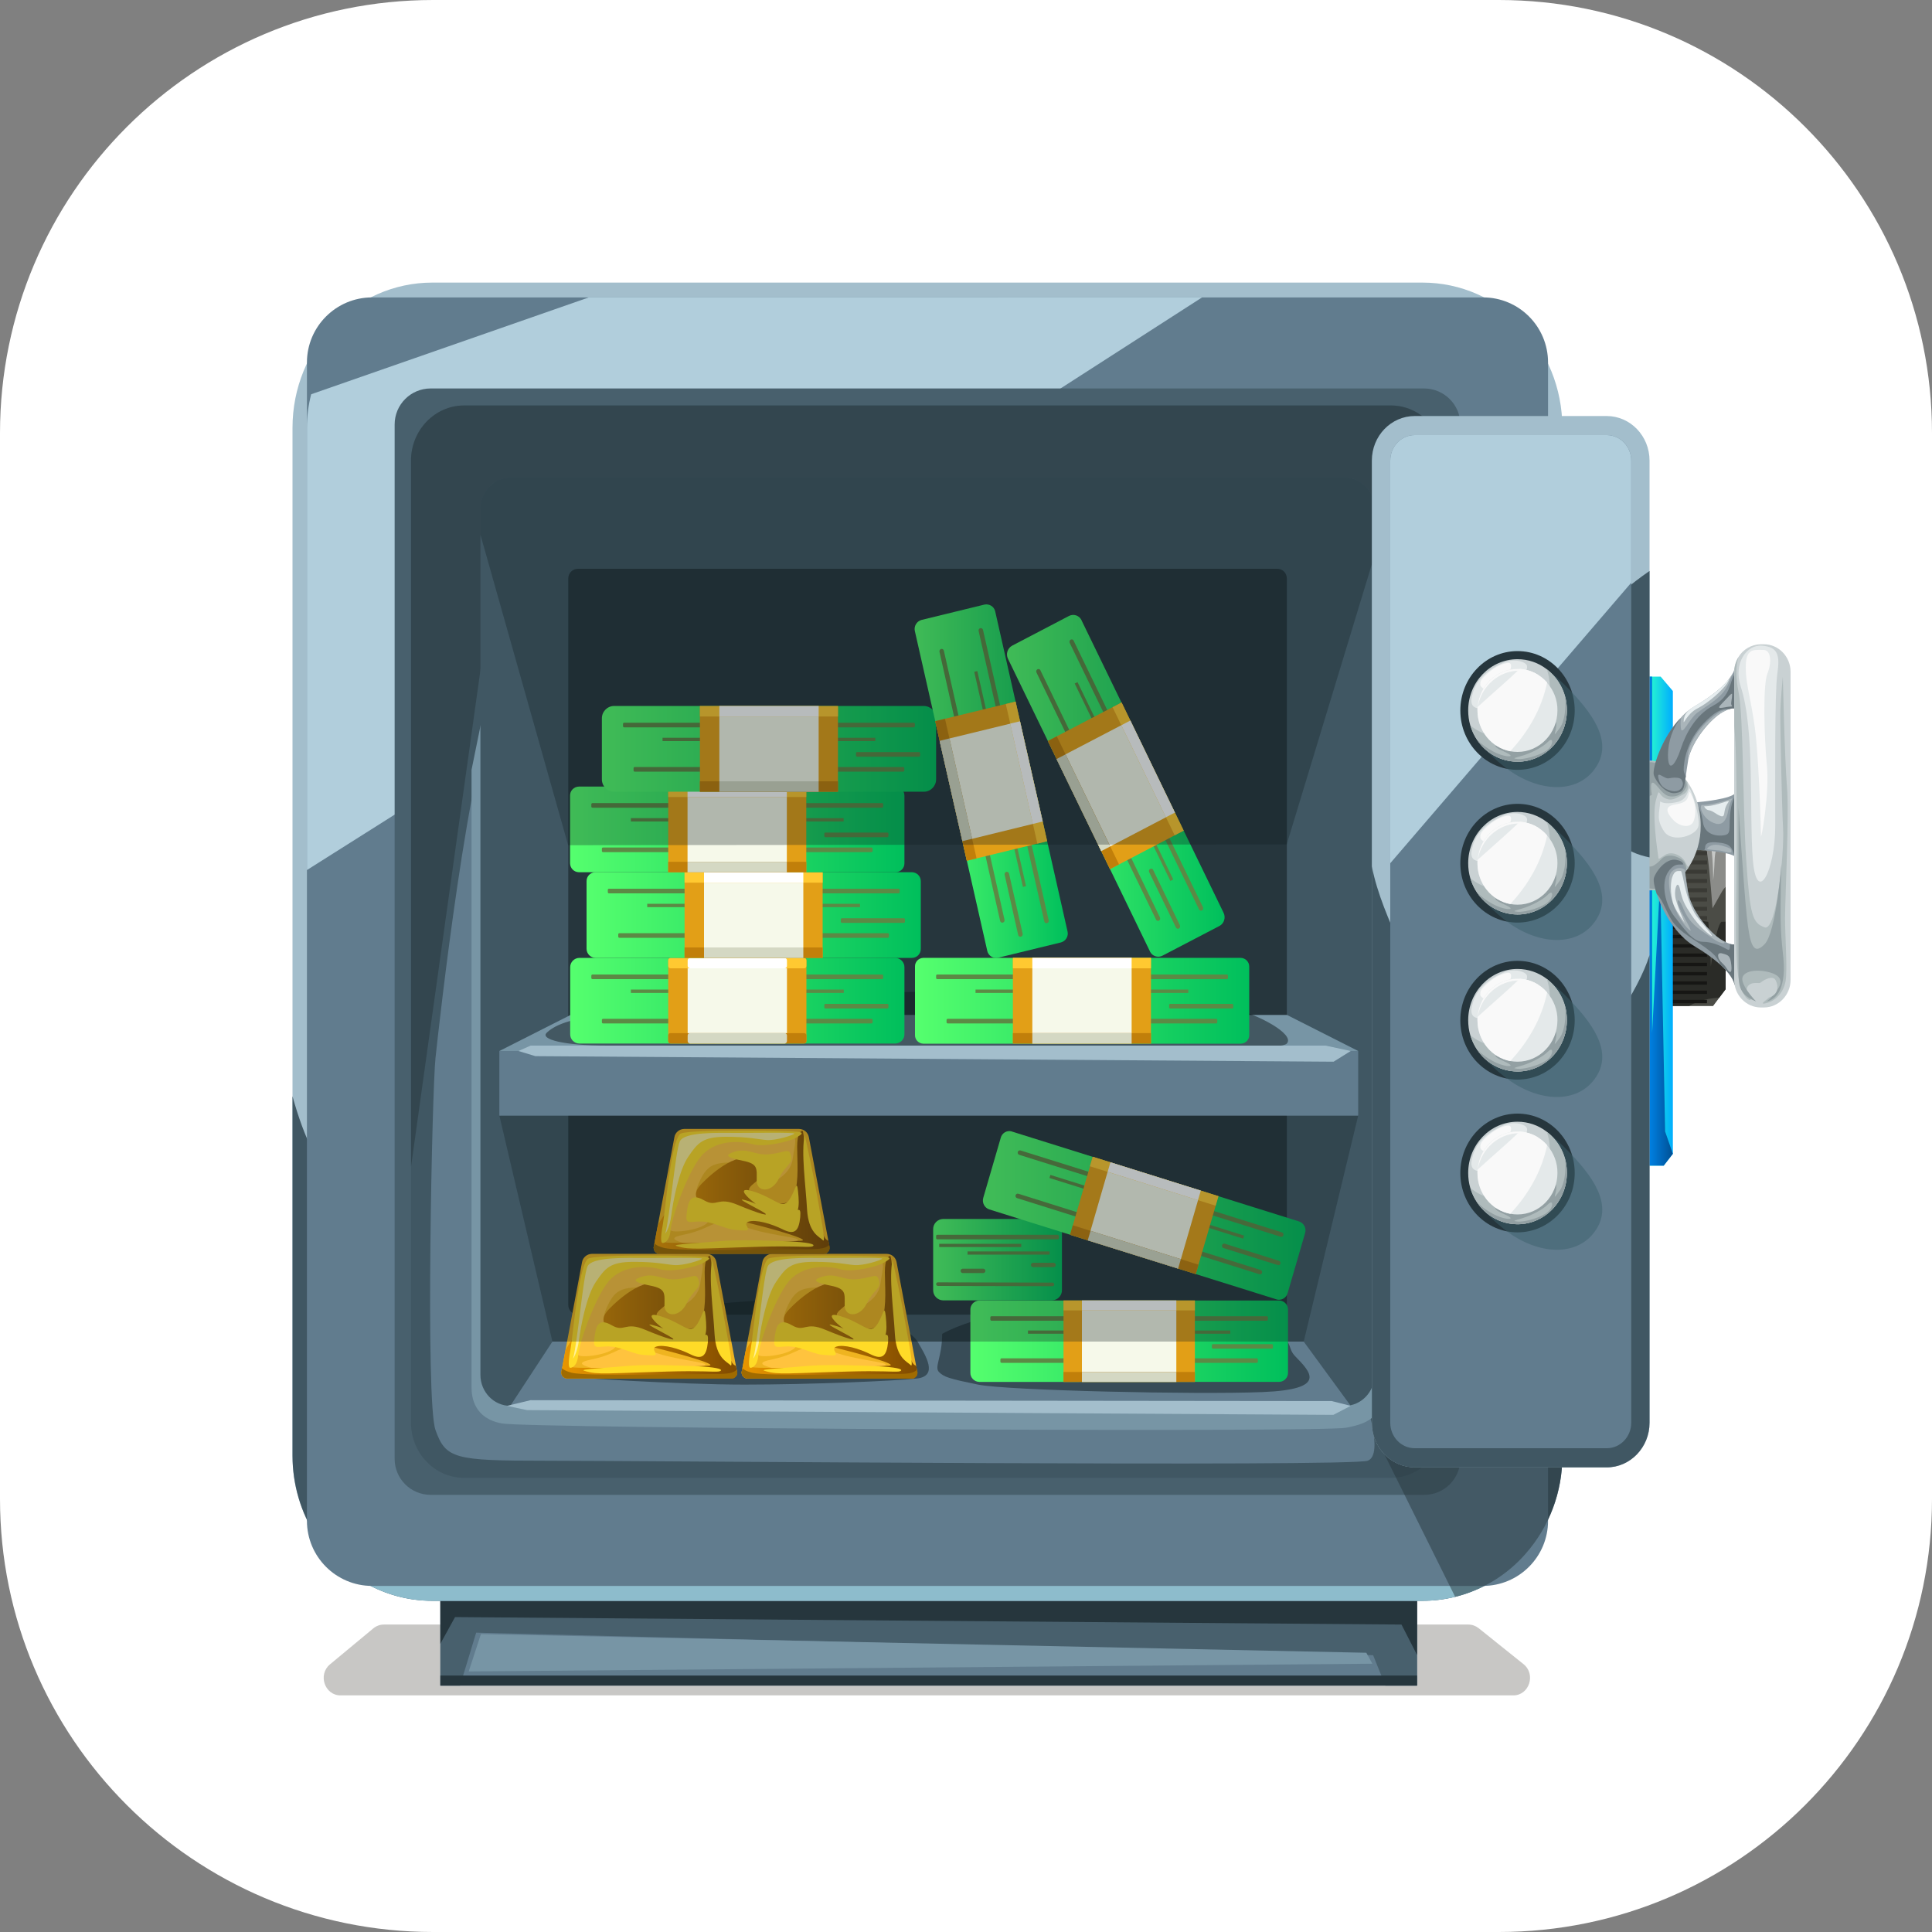 <?xml version="1.0" encoding="utf-8"?>
<!-- Generator: Adobe Illustrator 25.0.0, SVG Export Plug-In . SVG Version: 6.00 Build 0)  -->
<svg version="1.1" id="Layer_1" xmlns="http://www.w3.org/2000/svg" xmlns:xlink="http://www.w3.org/1999/xlink" x="0px" y="0px"
	 viewBox="0 0 1500 1500" style="enable-background:new 0 0 1500 1500;" xml:space="preserve">
<rect x="0" y="0" width="1500" height="1500" fill="#808080" stroke="none"/>
<style type="text/css">
	.st0{fill:#FFFFFF;}
	.st1{opacity:0.5;fill:#93908C;enable-background:new    ;}
	.st2{fill:#4B4C46;}
	.st3{fill:#2A2B27;}
	.st4{fill:#8B8C89;}
	.st5{fill:#C7C9C7;}
	.st6{fill:#161614;}
	.st7{fill:#3A3A35;}
	.st8{fill:url(#SVGID_1_);}
	.st9{fill:url(#SVGID_2_);}
	.st10{fill:#617C8E;}
	.st11{fill:#48606D;}
	.st12{fill:#26363D;}
	.st13{fill:#A3BECC;}
	.st14{fill:#405763;}
	.st15{fill:#8DBCCC;}
	.st16{fill:#8E9BA3;}
	.st17{fill:#69767C;}
	.st18{fill:#C9D1D3;}
	.st19{fill:#AFBBBC;}
	.st20{fill:#93A0A3;}
	.st21{fill:#E4E9EA;}
	.st22{fill:#F9F9F9;}
	.st23{fill:#AAB5BA;}
	.st24{fill:#E6EDEF;}
	.st25{fill:url(#SVGID_3_);}
	.st26{fill:#7795A5;}
	.st27{opacity:0.5;fill:#26363D;enable-background:new    ;}
	.st28{opacity:0.5;fill:#101D21;enable-background:new    ;}
	.st29{fill:url(#SVGID_4_);}
	.st30{fill:#5C8945;}
	.st31{fill:#E29F17;}
	.st32{fill:#F6F9EA;}
	.st33{fill:#FFC931;}
	.st34{fill:#C17F0A;}
	.st35{fill:#D4D8C3;}
	.st36{fill:url(#SVGID_5_);}
	.st37{fill:url(#SVGID_6_);}
	.st38{fill:#EFB420;}
	.st39{fill:#FFC33E;}
	.st40{fill:url(#SVGID_7_);}
	.st41{fill:#FFDB27;}
	.st42{fill:#FFF097;}
	.st43{fill:#A06B00;}
	.st44{fill:url(#SVGID_8_);}
	.st45{fill:url(#SVGID_9_);}
	.st46{opacity:0.3;}
	.st47{fill:url(#SVGID_10_);}
	.st48{fill:url(#SVGID_11_);}
	.st49{fill:url(#SVGID_12_);}
	.st50{fill:url(#SVGID_13_);}
	.st51{fill:url(#SVGID_14_);}
	.st52{fill:url(#SVGID_15_);}
	.st53{fill:url(#SVGID_16_);}
	.st54{fill:url(#SVGID_17_);}
	.st55{opacity:0.3;fill:url(#SVGID_18_);}
	.st56{fill:url(#SVGID_19_);}
	.st57{opacity:0.5;fill:#3D616D;enable-background:new    ;}
</style>
<g id="Layer_1_1_">
	<path class="st0" d="M336.3,0h827.4C1349.4,0,1500,150.6,1500,336.3v827.4c0,185.7-150.6,336.3-336.3,336.3H336.3
		C150.6,1500,0,1349.4,0,1163.7V336.3C0,150.6,150.6,0,336.3,0z"/>
	<path class="st1" d="M1174.9,1316.3H264.4c-12.3,0-17.8-16.1-8.2-24.1l33.6-27.9c2.3-1.9,5.2-3,8.1-3h842.1c2.9,0,5.7,1,8,2.8
		l34.8,27.9C1192.7,1299.9,1187.3,1316.3,1174.9,1316.3z"/>
	<polygon class="st2" points="1339.8,661.5 1339.8,768 1334.8,774.7 1330,781.1 1296.7,781.1 1296.7,649.9 1328.4,649.9 	"/>
	<path class="st3" d="M1339.8,715.6V768l-5,6.6c-6.8,0.3-16.2,2.1-23.3,6.4h-14.7V649.9h10.2c0.8,17.7,2.4,46.6,5.6,56.7
		c2,6.4,7.4,8.5,13.7,9.1c1.3,11.9,2,34.7,2,34.7s3.6-29.8,8.1-34.7L1339.8,715.6z"/>
	<path class="st4" d="M1339.8,661.5v27c-1.1,1.1-2,2.3-2.8,3.6c-2.1,3.7-7.4,13.1-7.4,13.1s-2.2-30.4-4.1-42.1
		c-0.7-4.6-2.4-9.1-4.8-13.1h7.8l10,10.2L1339.8,661.5z"/>
	<path class="st5" d="M1338.4,660.1c-1.3-0.5-2.7-0.8-4.2-0.8c-4,0-2.3,9.4-4.1,24.2c0-15.5-1.5-29.8-3.3-33.6h1.5L1338.4,660.1z"/>
	<rect x="1295.8" y="653.9" class="st6" width="29.5" height="2.6"/>
	<rect x="1295.8" y="661.1" class="st6" width="29.5" height="2.6"/>
	<rect x="1295.8" y="668.3" class="st6" width="29.5" height="2.6"/>
	<rect x="1295.8" y="675.5" class="st6" width="29.5" height="2.6"/>
	<rect x="1295.8" y="682.7" class="st6" width="29.5" height="2.6"/>
	<rect x="1295.8" y="689.9" class="st6" width="29.5" height="2.6"/>
	<rect x="1295.8" y="697.1" class="st6" width="29.5" height="2.6"/>
	<rect x="1295.8" y="704.3" class="st6" width="29.5" height="2.6"/>
	<path class="st7" d="M1325.4,653.9v2.6h-18.1c0-0.9-0.1-1.8-0.1-2.6H1325.4z"/>
	<path class="st7" d="M1325.4,661.1v2.6h-17.7c0-0.9-0.1-1.8-0.1-2.6H1325.4z"/>
	<path class="st7" d="M1325.4,668.3v2.6h-17.3c0-0.9-0.1-1.7-0.2-2.6H1325.4z"/>
	<path class="st7" d="M1325.4,675.5v2.6h-16.8c-0.1-0.9-0.1-1.8-0.2-2.6H1325.4z"/>
	<path class="st7" d="M1325.4,682.7v2.6h-16.1c-0.1-0.9-0.2-1.7-0.2-2.6H1325.4z"/>
	<path class="st7" d="M1325.4,689.9v2.6H1310c-0.1-0.9-0.2-1.7-0.3-2.6H1325.4z"/>
	<path class="st7" d="M1325.4,697.1v2.6H1311c-0.1-0.8-0.3-1.7-0.4-2.6H1325.4z"/>
	<path class="st7" d="M1325.4,704.3v2.6h-12.7c0-0.1-0.1-0.2-0.1-0.3c-0.2-0.7-0.4-1.5-0.6-2.3H1325.4z"/>
	<rect x="1295.8" y="711.5" class="st6" width="29.5" height="2.6"/>
	<path class="st7" d="M1325.4,711.5v2.6h-6c-1.5-0.6-2.8-1.5-3.9-2.6H1325.4z"/>
	<rect x="1295.8" y="718.7" class="st6" width="29.5" height="2.6"/>
	<rect x="1295.8" y="725.9" class="st6" width="29.5" height="2.6"/>
	<rect x="1295.8" y="733.1" class="st6" width="29.5" height="2.6"/>
	<rect x="1295.8" y="740.3" class="st6" width="29.5" height="2.6"/>
	<rect x="1295.8" y="747.5" class="st6" width="29.5" height="2.6"/>
	<rect x="1295.8" y="754.7" class="st6" width="29.5" height="2.6"/>
	<rect x="1295.8" y="761.9" class="st6" width="29.5" height="2.6"/>
	<rect x="1295.8" y="769.1" class="st6" width="29.5" height="2.6"/>
	<rect x="1295.8" y="776.3" class="st6" width="29.5" height="2.6"/>
	
		<linearGradient id="SVGID_1_" gradientUnits="userSpaceOnUse" x1="1279.14" y1="784.875" x2="1298.8" y2="784.875" gradientTransform="matrix(1 0 0 -1 0 1500)">
		<stop  offset="0" style="stop-color:#2AFFCC"/>
		<stop  offset="1" style="stop-color:#00ADFF"/>
	</linearGradient>
	<polygon class="st8" points="1298.8,536.5 1298.8,895.8 1291.7,905 1279.1,905 1279.1,525.3 1289.3,525.3 	"/>
	
		<linearGradient id="SVGID_2_" gradientUnits="userSpaceOnUse" x1="1279.14" y1="784.875" x2="1298.8" y2="784.875" gradientTransform="matrix(1 0 0 -1 0 1500)">
		<stop  offset="0" style="stop-color:#0084E9"/>
		<stop  offset="1" style="stop-color:#005094"/>
	</linearGradient>
	<polygon class="st9" points="1298.8,895.8 1291.7,905 1279.1,905 1279.1,525.3 1282.7,525.3 1282.7,802 1289,683 1292.8,878.5 	"/>
	<rect x="341.9" y="1213.9" class="st10" width="758.3" height="94.8"/>
	<polygon class="st11" points="1100.2,1213.9 1100.2,1308.7 1075.6,1308.7 1066.1,1285.1 369.7,1267.6 357.2,1308.7 341.9,1308.7 
		341.9,1213.9 	"/>
	<polygon class="st12" points="1100.2,1213.9 1100.2,1284.9 1088.1,1261.3 353.3,1255.5 341.9,1276.2 341.9,1213.9 	"/>
	<path class="st13" d="M1213,332.1v798.1c0,62.2-48.6,112.7-108.6,112.7H335.7c-60,0-108.6-50.5-108.6-112.7V332.1
		c0-62.2,48.6-112.7,108.6-112.7h768.7C1164.4,219.4,1213,269.8,1213,332.1z"/>
	<path class="st14" d="M1213,459.6v670.5c0.1,28-10,55.1-28.5,76.1c-14.4,16.5-33.5,28.2-54.7,33.5c-8.3,2.1-16.8,3.1-25.4,3.1
		H335.7c-37.7,0-70.8-19.9-90.3-50.1c-12-18.7-18.3-40.4-18.3-62.6v-279c18.1,65.6,45.1,89.5,110.3,148.8
		c101.4,92.2,818.2-236.8,824.2-327.1C1165.5,616.7,1190.2,533.8,1213,459.6z"/>
	<path class="st15" d="M1184.6,1206.3c-19.8,22.5-48.4,36.6-80.1,36.6H335.7c-37.7,0-70.8-19.9-90.3-50.1c25,16,57.8,20,125.9,24.6
		c132.3,9,709.8-16.5,749.8-10.7C1141.5,1209.6,1163.6,1210.4,1184.6,1206.3z"/>
	<path class="st16" d="M1354.1,640.9c0,0-1.7,30.9-5.8,25.2c-0.4-0.5-0.9-1-1.5-1.3c-1.4-0.8-2.9-1.3-4.5-1.8
		c-4.8-1.3-11.8-2.2-19.1-2.8c-9.3-0.7-19.2-1-26.2-0.9h-1.7c-5.2,0.1-9.7-4.8-11.4-11.8c-0.4-1.8-0.7-3.6-0.7-5.5
		c0-0.8,0-1.6,0.1-2.4c0.7-8.5,5.5-15.2,11.4-15.3c2.2,0,4.9-0.1,7.8-0.3c2-0.1,4.1-0.2,6.3-0.4c2.4-0.2,4.8-0.4,7.3-0.6
		c5.7-0.5,11.4-1.2,16.4-2.1c7.5-1.3,13.4-3.1,14.9-5.3c0.5-0.7,1-0.9,1.4-0.6C1352,617.3,1354.1,640.9,1354.1,640.9z"/>
	<path class="st17" d="M1354.1,640.9c0,0-1.7,30.9-5.8,25.2c-0.4-0.5-0.9-1-1.5-1.3c-1.8-5.3-2.6-9-9.4-10.2
		c-9-1.5-13.5-0.7-13.5,3.2c0,0.8-0.3,1.6-0.7,2.4c-9.3-0.7-19.2-1-26.2-0.9h-0.1c-5.4-3.9-10.5-7.8-12.9-11.8
		c-1.4-2.2-2-4.5-1.2-6.6c0.2-0.4,0.4-0.8,0.6-1.2c3.6-5.7,18.2-12.7,25.5-15.9c2.6-1.2,4.3-1.8,4.3-1.8c1.1,0.2,2.1,0.6,3,1.3
		c3.3,2.4,4.8,7.6,6,15.4c1.5,9.8,11.7,10.8,16.8,9.7c5.1-1,3.3-4.7,4.2-15.3c0.8-9.5,3.2-14.8,5.7-17.8
		C1352,617.3,1354.1,640.9,1354.1,640.9z"/>
	<path class="st18" d="M1320.4,641c0.1,11.6-3.2,22.9-9.5,32.6c-0.5,0.8-1.1,1.6-1.7,2.3c-5.5,7.2-12.6,12.3-20.6,14.3
		c-2.6,0.7-5.2,1-7.8,1c-12.9,0-24.4-7.8-31.6-20c-5.3-9.2-8.1-19.6-8-30.3c0-6.8,1.1-13.6,3.3-20.1c6.1-17.8,20.1-30.2,36.3-30.2
		c11.6,0,22.1,6.3,29.3,16.4l0,0C1316.5,616.2,1320.4,628,1320.4,641z"/>
	<path class="st19" d="M1310.9,673.6c-7.3,10.8-18.1,17.7-30.2,17.7c-12.9,0-24.4-7.8-31.6-20c-1.7-19.7-4.5-36.7-4.7-50.3
		c6.1-17.8,20.1-30.2,36.3-30.2c11.6,0,22.1,6.3,29.3,16.4l0,0c1.1,5,0.2,7.9-3.4,9.7c-5,2.5-8.3,5.5-13.9,2.8s-4.1-9.5-7.1,1.8
		s1.1,38,1.7,42.3s-0.4,3.6,5.4,0s14,0.9,16.2,6.4C1309.5,671.3,1310.1,672.5,1310.9,673.6z"/>
	<path class="st20" d="M1306.7,668.3c1.9,2,2.8,4.8,2.5,7.6c-5.5,7.2-12.6,12.3-20.6,14.3c-2.6,0-5.2-0.1-7.8-0.4
		c-14-1.3-13.7-0.9-16.8-14.4s0.8-27.9,2.5-57.5s5.8-18.2,10.5-23s4.5-2.7,8.4-2.7s9.5,2.5,15.4,6.9c6,4.4,10,8.1,8.3,12
		c-1.7,3.9-5,7.3-11,7.3s-8.6-5.1-12.7-9.3s-4,1.5-2.9,8c0,0-11.2,5.1-13,18s6.1,26.5,8.1,33.9s8,2.5,12.5-2.2
		S1303.3,664.8,1306.7,668.3z"/>
	<path class="st16" d="M1365.1,528.1c0,0.6,0,1.3-0.1,1.9c-1.8,11.4-16.5,21.6-16.5,21.6c-0.8-1.9-3.1-2-6.2-1l-1,0.4l0,0
		c-1.1,0.5-2.3,1-3.5,1.7c-9.9,5.4-24,22.6-27,36.8c-0.1,0.4-0.2,0.9-0.2,1.3c-0.8,4.8-1.3,8.6-1.7,11.7
		c-1.4,10.3-1.6,12.2-7.6,13.2c-7.8,1.4-15.6-8.8-17.2-14.1c-1.3-4.4,5.6-28.4,21-44.4c0.2-0.2,0.5-0.5,0.7-0.7
		c3.1-3.2,6.7-6,10.5-8.3c19.2-11.3,26.7-20.5,29.3-25.9c0.4-0.9,0.8-1.8,1-2.8C1347.4,515.2,1364.7,518.2,1365.1,528.1z"/>
	<path class="st17" d="M1365.1,528.1c0,0.6,0,1.3-0.1,1.9c-1.8,11.4-16.5,21.6-16.5,21.6c-0.8-1.9-3.1-2-6.2-1
		c-5.7-0.7-11.2,2.2-19.9,11.3c-12.4,12.9-15.2,28.7-15.2,35.8c0.1,1.7,0.7,3.3,1.6,4.8c-1.4,10.3-1.6,12.2-7.6,13.2
		c-7.8,1.4-15.6-8.8-17.2-14.1c-1.3-4.4,5.6-28.4,21-44.4c-6.4,8.3-9.9,18.4-10,28.8c0,15.2,6,7.5,9.9-4.5s11.7-26.5,25.3-33.7
		s12.4-17.7,16.2-23.6C1348.8,520.3,1356.8,523.2,1365.1,528.1z"/>
	<path class="st16" d="M1346.5,763.8c-0.6-2.7-3.2-7.9-10.7-14.7l0,0c-6-5.3-12.6-10-19.5-14c-15.8-9.3-25.8-28.2-30-41
		c-2-6-2.7-10.7-2.2-12.5c1.6-5.4,9.4-15.5,17.2-14.1c3.2,0.6,4.8,1.4,5.7,3.5c0.5,1.3,0.9,2.7,1.1,4.1c0.6,3.6,1.1,9,2.5,17.3
		c2.4,14.5,17,32.5,27.2,38c0.4,0.2,0.9,0.5,1.3,0.7c1.3,0.7,2.7,1.3,4.1,1.7c2.7,0.8,4.7,0.5,5.4-1.2c0,0,14.7,10.2,16.5,21.6
		S1347.4,768.1,1346.5,763.8z"/>
	<path class="st17" d="M1346.5,763.8c-0.6-2.7-3.2-7.9-10.7-14.7l0,0c-1.1-2.7-2.7-5.2-4.6-7.4c-8.2-8.5-23.3-14.9-31-24.1
		c-5.6-6.6-8.8-18.7-13.9-23.5c-2-6-2.7-10.7-2.2-12.4c1.6-5.4,9.4-15.5,17.2-14.1c3.2,0.6,4.8,1.3,5.7,3.5
		c-2.7,0.7-6.6-1.8-11.8,5.8c-6.2,9.1-2,26.2,4.9,34.8s14,19.5,21.9,19.5s14.8,3.6,19.2,6c1.9,1.1,2-1.2,1.9-4.3
		c2.7,0.8,4.7,0.5,5.4-1.2c0,0,14.7,10.2,16.5,21.6S1347.4,768.1,1346.5,763.8z"/>
	<path class="st18" d="M1390.2,521.7v239c0,11.8-9.3,21.5-20.7,21.5h-2.4c-11.4,0-20.7-9.6-20.7-21.5v-239c0-4,1.1-7.9,3.2-11.4
		c3.7-6.2,10.3-10,17.5-10.1h2.4C1380.9,500.2,1390.2,509.8,1390.2,521.7z"/>
	<path class="st21" d="M1351.5,533.1c11.1,33.6,6.5,98.2,9.4,134.3c2.9,36,17.4,9.3,17.4-26.4s-0.5-103.2,1.6-117.8
		c2.1-14.5,0.6-20.8-11.7-21.9S1345.6,515.2,1351.5,533.1z"/>
	<path class="st19" d="M1385.9,712.8c0,13.6,2,40.4,0.4,49.1s-7.7,15.3-15.2,17s4.3-4.3,7.3-9.8s-7.7-5.9-15.4-5.9
		s-8.4,6.7-4.8,10.5s-2.5,5.4-7.1-8.1s-3-65.1-3-75.7c0-9.6,1.2-97.7-1.6-125.9v-42.3c0-4,1.1-7.9,3.2-11.4
		c-2.1,6.6-2.2,15.5,0.2,27.5c3.8,18.7,3,87.3,5.9,130.5s5,48.4,14.3,51.7c9.3,3.3,15.3-58.8,14.3-76.5s-2.2-78.1-2.2-88.1
		s2-30.1,2-30.1s1.4,63.9,3.2,85.4S1385.9,699.2,1385.9,712.8z"/>
	<path class="st20" d="M1349.8,627v119c0,14.4-0.2,19.5,3.2,24.3s10.4,7.2,10.4,7.2s-9.4-9.6-10.6-16.3s9.2-9.1,19.8-6.6
		c10.6,2.5,12,7.5,7,14.4s-8.1,8.5-8.1,8.5s9.3-0.8,12.3-14.4s-0.4-23.2-1.1-41.9s0.4-50.4,0.4-50.4s-4.1,52.9-13,62.2
		s-11.5,0.3-13.9-21.6C1353.9,689.6,1349.8,627,1349.8,627z"/>
	<path class="st18" d="M1378.6,761.1c3,5.8,1.2,12.1-6.1,13.5s-11.2-1.9-11.2-5.2S1375.3,754.7,1378.6,761.1z"/>
	<path class="st22" d="M1369.1,504.6c-7.7,0-13.7-1.5-13.7,13.6c0,15.1,5.6,29.3,8.1,56.2s3.7,70.2,3.7,74.6s6.8-33,4.6-54.7
		c-2.1-21.7-3.2-62.4,0.4-71.3S1375,504.6,1369.1,504.6z"/>
	<path class="st23" d="M1345.5,522.2c-2.1,5-3.7,11.4-9.3,17.2c-5.6,5.8-12.6,9.6-18.5,14c-6,4.4-12.1,19.1-12.7,11.7
		c-0.3-3.8-0.3-6.4,0.7-8.7c2.3-2.4,4.9-4.6,7.6-6.5c1-0.6,2-1.3,3-1.9c14.2-8.4,22-15.6,26.2-20.9
		C1343.6,525.6,1344.7,523.9,1345.5,522.2z"/>
	<path class="st24" d="M1342.4,527.1c-0.3,1.3-0.9,2.5-1.7,3.7c-3.3,4.9-13.6,14.5-22.6,19.1s-11.2,13.8-10.9,9.7
		c0.3-4,1.8-6.4,6-9.7c1-0.6,2-1.3,3-1.9C1330.5,539.7,1338.3,532.5,1342.4,527.1z"/>
	<path class="st23" d="M1341.2,551c-1.1,0.5-2.3,1-3.5,1.7c-9.9,5.4-24,22.6-27,36.8c-0.4-3.8,0.1-7.3,2.5-12.6
		c4.3-9.2,11.6-16.8,19.5-22.5C1335.1,552.5,1338.1,551.3,1341.2,551z"/>
	<path class="st16" d="M1287.5,603.7c1.1,6.2,4.4,8.7,9.3,10.1s7.7-0.2,9-2.5c1.3-2.3,0.9-4-0.3-6s-6.7-1.7-10-1
		C1292.2,604.9,1286.5,598.2,1287.5,603.7z"/>
	<path class="st21" d="M1289,622.2c-0.8,10.3-3.1,14,3,23.3s25.5,3.5,26.7-4.4c1.2-7.9-5.2-26.3-6.7-28.7s-0.3,8.4-10.2,10.4
		C1291.8,625,1289,622.2,1289,622.2z"/>
	<path class="st22" d="M1300.1,624.7c5.9-1,9.3-2.1,10.5-6s0.9-5.6,3.1-0.5c2.7,5.6,3.3,12,1.7,18c-1.9,7.7-11.4,5.6-16.1,0.6
		C1294.5,631.8,1291.4,626.2,1300.1,624.7z"/>
	<path class="st23" d="M1339,731.1c-0.2,1.5-0.9,1.5-3.1,0.8c-3.8-1.2-5.7-3.1-14.8-9.3c-9.1-6.2-12-12-14.9-18.9s-4.8-5.6-2.9-0.3
		s11.2,20.3,9,19.1s-8.4-8.5-12.5-18.7s-5.6-23.2-1.9-27c3.5-3.6,7.8-3.3,10-1.7c0.6,3.6,1.1,9,2.5,17.3c2.4,14.4,17,32.5,27.2,38
		C1338.1,730.7,1338.5,730.9,1339,731.1z"/>
	<path class="st24" d="M1305.2,676.3c-2.8,0-5-0.8-6.9,4.8c-1.9,5.6-1,16.7,1.4,22.1s8.3,13.3,8.3,13.3s-6.7-14.8-7.4-20.8
		s2-13.4,3.8-5.1c1.8,8.4,3.4,11.7,8.9,19.9s12.1,14,15.1,15.9c3,1.8-3.3-5.4-9.7-13.2s-9.8-20.7-11.2-27.9
		C1306.1,678.1,1305.2,676.3,1305.2,676.3z"/>
	<path class="st23" d="M1337.3,740.3c4.6,1.3,6.1,1.5,6.9,9s-1.7,5.7-3.4,2.9s-3-3.7-5-5.8S1332.3,738.8,1337.3,740.3z"/>
	<path class="st23" d="M1344.8,538.9c0,4.7-1.3,7-0.4,8.6s0.7,0.5-5.4,1.7s-4.8-0.2-1.4-3.7S1344.8,537.4,1344.8,538.9z"/>
	<path class="st23" d="M1321.1,625c9.7,0,20.8-4.2,23.1-4.9s-0.6-0.3-2.4,9.3s-5.8,11.9-11.6,9.4c-4.3-1.8-7.6-5.2-9.2-9.6
		C1320,626.2,1321.1,625,1321.1,625z"/>
	<path class="st24" d="M1323.1,626c6,0,11-1.8,16.2-3.4s2.4-0.5,0.6,3.8s-0.3,8.6-4.2,7.1c-3.9-1.6-5.5-3.8-8.7-4.4
		C1325.2,628.9,1323.7,627.7,1323.1,626z"/>
	<path class="st23" d="M1325.2,659.3c1.2-2.3,4.8-4.7,11.8-2.7s7.3,2.5,7.3,4.6s-7.2-1-10.6-1C1330.9,660,1328,659.7,1325.2,659.3z"
		/>
	<path class="st10" d="M1201.9,281.5v899.2c0,28-22.7,50.6-50.6,50.6H288.9c-28,0-50.6-22.7-50.6-50.6V281.5
		c0-28,22.7-50.6,50.6-50.6h862.5C1179.3,230.9,1201.9,253.5,1201.9,281.5z"/>
	<g>
		
			<linearGradient id="SVGID_3_" gradientUnits="userSpaceOnUse" x1="1023.398" y1="914.825" x2="817.987" y2="1592.375" gradientTransform="matrix(1 0 0 -1 -322.71 1746.93)">
			<stop  offset="0.37" style="stop-color:#B1CEDC"/>
			<stop  offset="0.91" style="stop-color:#B1CEDC"/>
		</linearGradient>
		<path class="st25" d="M933.3,230.9C711.4,373.8,400.2,573.7,238.3,675.5V332.1c0-8.8,1.1-17.5,3.3-26l215.6-75.2H933.3z"/>
	</g>
	<path class="st11" d="M1133.8,329.6v803c0,15.5-12.5,28-28,28H334.4c-15.5,0-28-12.5-28-28v-803c0-15.5,12.5-28,28-28h771.4
		C1121.2,301.7,1133.8,314.2,1133.8,329.6z"/>
	<path class="st14" d="M1121.1,357.6v747c0,23.6-18.5,42.8-41.2,42.8H360.3c-22.7,0-41.2-19.2-41.2-42.8v-747
		c0-23.6,18.5-42.8,41.2-42.8h719.6C1102.6,314.8,1121.1,334,1121.1,357.6z"/>
	<path class="st10" d="M387.7,541.7c-23.2,39.6-47,255.2-49.6,279.9s-7.9,266.2,0,288.6s14.8,23.9,84.5,23.9s626.2,4.9,639.3,0
		s-2.4-48.7-2.4-48.7s-322.5-446-333.9-477.5C714.2,576.4,387.7,541.7,387.7,541.7z"/>
	<path class="st26" d="M377.7,540.7l-11.6,57v479.4c0,7.8,2.1,24.3,23.8,28.1s635,7.1,655.1,3.3c20.1-3.8,27.1-8.8,34.4-36.8
		s58.1-368.6,13.2-415.2S377.7,540.7,377.7,540.7z"/>
	<path class="st27" d="M1121.1,357.6v102.9l-111-34.3l-622.4-11l-68.6,490.8V357.6c0-23.6,18.5-42.8,41.2-42.8h719.6
		C1102.6,314.8,1121.1,334,1121.1,357.6z"/>
	<path class="st14" d="M1067.2,394.9v672.5c0,13.3-10.4,24.1-23.2,24.1H396.2c-12.8,0-23.2-10.8-23.2-24.1V394.9
		c0-13.3,10.4-24.1,23.2-24.1H1044C1056.8,370.8,1067.2,381.5,1067.2,394.9z"/>
	<polygon class="st10" points="1048.7,1091.5 1012.2,1041.6 428.9,1041.6 396.2,1091.5 	"/>
	<path class="st12" d="M999.1,449.1v564.1c0,4.2-3.4,7.5-7.5,7.5H448.7c-4.2,0-7.5-3.4-7.5-7.5V449.1c0-4.2,3.4-7.5,7.5-7.5h542.9
		C995.7,441.5,999.1,444.9,999.1,449.1z"/>
	<path class="st28" d="M731.5,1035.6c0,18.1-6.3,25.7-2.5,29.6s7.9,5.2,30.3,9.8c22.5,4.6,169.9,7.9,221,5.8s37.1-15.6,25.3-27.8
		s15.1-18.2-101.4-34.7S731.5,1035.6,731.5,1035.6z"/>
	<path class="st28" d="M457.8,1045.5c-5.1,5.3-20.3,21.4-21.5,22.6c-1.1,1.2,91.6,6.9,141.7,6.9s116.7-2.8,133.7-4.7
		c17.1-1.9,7.1-17.7,0.6-28.8c-6.6-11.1-52.6-35.6-111.4-32.4s-107.1,9.1-120.6,19.2C466.9,1038.4,457.8,1045.5,457.8,1045.5z"/>
	
		<linearGradient id="SVGID_4_" gradientUnits="userSpaceOnUse" x1="1076.069" y1="705.635" x2="1322.711" y2="705.635" gradientTransform="matrix(1 0 0 -1 -322.71 1746.93)">
		<stop  offset="0" style="stop-color:#55FF6E"/>
		<stop  offset="1" style="stop-color:#00BF5C"/>
	</linearGradient>
	<path class="st29" d="M1000,1016.9v48.8c0.1,3.9-3,7.1-6.9,7.2c0,0,0,0,0,0H760.3c-3.9-0.1-7-3.3-6.9-7.2c0,0,0,0,0,0v-48.8
		c-0.1-3.9,3-7.1,6.9-7.2c0,0,0,0,0,0h232.8C997,1009.8,1000.1,1013,1000,1016.9z"/>
	<path class="st30" d="M769.8,1021.9h213.7c0.5,0,0.9,0.4,0.9,0.9v1.7c0,0.5-0.4,0.9-0.9,0.9H769.8c-0.5,0-0.9-0.4-0.9-0.9v-1.7
		C768.9,1022.3,769.3,1021.9,769.8,1021.9z"/>
	<rect x="798.1" y="1033" class="st30" width="157.1" height="2.5"/>
	<path class="st30" d="M777.6,1054.6h198.1c0.5,0,0.9,0.4,0.9,0.9v1.7c0,0.5-0.4,0.9-0.9,0.9H777.6c-0.5,0-0.9-0.4-0.9-0.9v-1.7
		C776.7,1055,777.1,1054.6,777.6,1054.6z"/>
	<path class="st30" d="M941.8,1043.6h45.6c0.5,0,0.9,0.4,0.9,0.9v1.7c0,0.5-0.4,0.9-0.9,0.9h-45.6c-0.5,0-0.9-0.4-0.9-0.9v-1.7
		C940.9,1044,941.3,1043.6,941.8,1043.6z"/>
	<rect x="825.7" y="1009.7" class="st31" width="102" height="63.2"/>
	<rect x="840" y="1009.7" class="st32" width="73.3" height="63.2"/>
	<rect x="825.7" y="1009.7" class="st33" width="102" height="7.7"/>
	<rect x="840" y="1009.7" class="st0" width="73.3" height="7.7"/>
	<rect x="825.7" y="1065.2" class="st34" width="102" height="7.7"/>
	<rect x="840" y="1065.2" class="st35" width="73.3" height="7.7"/>
	
		<linearGradient id="SVGID_5_" gradientUnits="userSpaceOnUse" x1="1047.099" y1="768.885" x2="1147.171" y2="768.885" gradientTransform="matrix(1 0 0 -1 -322.71 1746.93)">
		<stop  offset="0" style="stop-color:#55FF6E"/>
		<stop  offset="1" style="stop-color:#00BF5C"/>
	</linearGradient>
	<path class="st36" d="M824.5,954.4v47.2c0.1,4.3-3.4,7.9-7.7,8h-84.6c-4.3-0.1-7.8-3.7-7.7-8v-47.2c-0.1-4.3,3.4-7.9,7.7-8h84.6
		C821.1,946.5,824.5,950.1,824.5,954.4z"/>
	<path class="st30" d="M727.7,958.7h93.5c0.5,0,0.9,0.4,0.9,0.9v1.7c0,0.5-0.4,0.9-0.9,0.9h-93.5c-0.5,0-0.9-0.4-0.9-0.9v-1.7
		C726.8,959,727.2,958.7,727.7,958.7z"/>
	<rect x="751.2" y="971.6" class="st30" width="63.7" height="2.5"/>
	<rect x="729.2" y="965.7" class="st30" width="63.7" height="2.5"/>
	<path class="st30" d="M817.1,998.6l-88.9-0.2c-0.8,0-1.4-0.7-1.4-1.4l0,0c0-0.8,0.6-1.4,1.4-1.4c0,0,0,0,0,0l88.9,0.2
		c0.8,0,1.4,0.7,1.4,1.4l0,0C818.5,998,817.9,998.6,817.1,998.6z"/>
	<path class="st30" d="M818,983.8h-15.9c-0.9,0-1.7-0.8-1.7-1.7c0,0,0,0,0,0l0,0c0-0.9,0.7-1.7,1.7-1.7c0,0,0,0,0,0H818
		c0.9,0,1.7,0.8,1.7,1.7l0,0C819.7,983,819,983.8,818,983.8C818,983.8,818,983.8,818,983.8z"/>
	<path class="st30" d="M763.4,988.4h-15.9c-0.9,0-1.7-0.8-1.7-1.7c0,0,0,0,0,0l0,0c0-0.9,0.7-1.7,1.7-1.7h15.9
		c0.9,0,1.7,0.8,1.7,1.7l0,0C765.1,987.6,764.3,988.4,763.4,988.4C763.4,988.4,763.4,988.4,763.4,988.4z"/>
	
		<linearGradient id="SVGID_6_" gradientUnits="userSpaceOnUse" x1="1085.924" y1="803.246" x2="1336.316" y2="803.246" gradientTransform="matrix(1 0 0 -1 -322.71 1746.93)">
		<stop  offset="0" style="stop-color:#55FF6E"/>
		<stop  offset="1" style="stop-color:#00BF5C"/>
	</linearGradient>
	<path class="st37" d="M1013.3,957.3l-13.6,46.7c-1,3.7-4.8,5.9-8.5,4.9c-0.1,0-0.1,0-0.2-0.1l-222.9-69.8c-3.7-1.2-5.8-5.2-4.7-9
		l13.6-46.7c1-3.7,4.8-5.9,8.4-4.9c0.1,0,0.1,0,0.2,0.1l222.9,69.8C1012.4,949.6,1014.4,953.5,1013.3,957.3z"/>
	<path class="st30" d="M994.3,960.2l-203-63.6c-0.9-0.3-1.4-1.3-1.1-2.2l0,0c0.2-0.9,1.2-1.4,2-1.2c0,0,0,0,0.1,0l203,63.6
		c0.9,0.3,1.4,1.3,1.1,2.2l0,0C996.2,960,995.2,960.5,994.3,960.2C994.4,960.3,994.3,960.3,994.3,960.2z"/>
	<polygon class="st30" points="965.2,961.7 814.8,914.6 815.5,912.2 965.9,959.3 	"/>
	<path class="st30" d="M977.7,989.3l-188.1-59.1c-0.9-0.3-1.4-1.3-1.1-2.2l0,0c0.2-0.9,1.2-1.4,2-1.2c0,0,0,0,0.1,0L978.7,986
		c0.9,0.3,1.4,1.3,1.1,2.2l0,0C979.6,989.1,978.7,989.6,977.7,989.3C977.8,989.3,977.8,989.3,977.7,989.3z"/>
	<path class="st30" d="M992.1,982.2L949.9,969c-0.9-0.3-1.4-1.3-1.1-2.2l0,0c0.2-0.9,1.1-1.4,2-1.2c0,0,0,0,0.1,0l42.1,13.3
		c0.9,0.3,1.4,1.3,1.1,2.2l0,0C993.9,982,993,982.5,992.1,982.2C992.1,982.2,992.1,982.2,992.1,982.2z"/>
	<polygon class="st31" points="946,928.7 928.4,989.2 830.8,958.7 848.4,898.1 	"/>
	<polygon class="st32" points="932.3,924.4 914.7,985 844.5,963 862.1,902.4 	"/>
	<polygon class="st33" points="946,928.7 943.8,936.1 846.2,905.5 848.4,898.1 	"/>
	<polygon class="st0" points="932.3,924.4 930.1,931.8 860,909.8 862.1,902.4 	"/>
	<polygon class="st34" points="930.5,981.9 928.4,989.2 830.8,958.7 832.9,951.3 	"/>
	<polygon class="st35" points="916.8,977.6 914.7,984.9 844.5,963 846.7,955.6 	"/>
	<path class="st38" d="M567.8,1070.3H440.3c-2.5-0.1-4.5-2.2-4.5-4.7c0-0.3,0-0.5,0.1-0.8l0.5-2.5l2.6-13.9l12.9-68.5
		c0.6-3.6,3.8-6.3,7.5-6.4h89.4c3.7,0.1,6.8,2.7,7.4,6.4l15.2,80.6l0.6,3l0.3,1.3c0.5,2.5-1.1,4.9-3.6,5.4
		C568.4,1070.3,568.1,1070.3,567.8,1070.3z"/>
	<path class="st39" d="M457.9,1055.8c16-3.3,19.1-7,27.8-9.7c8.7-2.7,17.6,3.6,35.4,7.5c17.8,3.9,25.6,4.1,26.6,5.9
		s-16.9,2-35.8,2.5c-18.8,0.5-41.3,3-48.5,1.1C456.3,1061.3,444.6,1058.6,457.9,1055.8z"/>
	<path class="st39" d="M539.2,978.2c9.2,0,6.4,4.6,4.4,18.8c-2,14.2-20.7,21.3-22.6,17c-2-4.3-6.2-14.5-22.6-14.5
		c-16.4,0-21.4,2.3-27.5,16.1s2.3,17.6,7.1,26.3c4.9,8.7-26.2,13.1-29,10.2s-1.2-33.1,6.4-49.6s18.4-24.3,33.6-24.3L539.2,978.2z"/>
	
		<linearGradient id="SVGID_7_" gradientUnits="userSpaceOnUse" x1="758.546" y1="724.214" x2="895.057" y2="724.214" gradientTransform="matrix(1 0 0 -1 -322.71 1746.93)">
		<stop  offset="0" style="stop-color:#E99600"/>
		<stop  offset="1" style="stop-color:#7F4A00"/>
	</linearGradient>
	<path class="st40" d="M567.8,1070.3H440.3c-2.5-0.1-4.5-2.2-4.5-4.7c0-0.3,0-0.5,0.1-0.8l3.1-16.4c1.8-3.4,3.9-6.7,6.3-9.7
		c-1.9,12.9-4.4,21.3-0.9,22.8s98.9-0.4,106.1-1.2c7.2-0.8-22.7-9.2-38.7-13.1c-16-3.9-28.2-7.1-36.2-13c-7.9-5.8-9.7-10.7-2.7-17.9
		s31.2-29.5,43.3-15.6c12.1,13.9-15.1,16.4-3.5,23.8c11.6,7.4,28.7,11.4,32.3,0.2c3.6-11.2,2.1-26.7,2.1-37s2.4-12.1,3.9-12.6
		s2.3,24.2,5.7,36.4s8,42.9,12.4,47.4c0.6,0.7,1.4,1.2,2.3,1.6l0.8,4.4c0.5,2.5-1.1,4.9-3.5,5.4
		C568.4,1070.3,568.1,1070.3,567.8,1070.3z"/>
	<path class="st41" d="M456.2,977.5c-7.3,7.6-11.2,59-13.3,70.2s-1.2,13.5-0.6,14.1c0.6,0.6,5.8-0.1,6.6-9.7s14.4-49,25.8-59.6
		s28.4-9.8,38.1-7c9.7,2.8,29.6-2.7,32.9-4.8s7.7-3.9,2.6-4.8C543.3,974.9,460.1,973.4,456.2,977.5z"/>
	<path class="st42" d="M444.9,1054.8c3.5-12,7.8-63.8,11.2-71.5s30.3-6.6,44.2-6.6c13.9,0,44.7-0.5,44.7,0.5s-14.3,5.6-21.6,5
		c-7.3-0.6-13.3-2.5-31.5-2.5s-22,4.8-29.3,15.6s-11.8,34.9-13.1,45.2C448.2,1050.8,444.9,1054.8,444.9,1054.8z"/>
	<path class="st43" d="M567.8,1070.3H440.3c-2.5-0.1-4.5-2.2-4.5-4.7c0-0.3,0-0.5,0.1-0.8l0.5-2.5c1.4,1.4,3.7,2.5,7.5,3.5
		c10.9,2.8,85,1,103.4,1c16.8,0,20.8,0,24.6-3.2l0.3,1.3c0.5,2.5-1.1,4.9-3.6,5.4C568.3,1070.3,568.1,1070.3,567.8,1070.3z"/>
	<path class="st41" d="M453.4,1064.2c6.4,2.1,10.8,2.1,18.7,2.1s44.5-1.7,62.6-1.7s23.5,1,24.9-0.4c1.4-1.4-4.6-2.8-18.8-3.5
		c-14.2-0.6-39.8-1.5-54.8-0.1S449.6,1063,453.4,1064.2z"/>
	<path class="st41" d="M553,978.2c-3,13.1,0.8,39.4,1.8,57.9c1.1,18.5,9.7,21.1,12.3,23.8c2.7,2.8-2-20-4.7-35.6
		C559.7,1008.7,553,978.2,553,978.2z"/>
	<path class="st41" d="M497.6,991.5c11.5-4,16.3,3,28.6,1.6s14.6-5.3,16.3,1.2s-4.3,6.9-9.5,17.8s-17.1,10.7-17.1,1.4
		s1.3-12.9-10.8-15.3C492.8,995.7,490.3,994,497.6,991.5z"/>
	<path class="st41" d="M547.6,1036.4c1-3.4,0.9-7.7,0.2-14.5c-1.1-10.7-2.3,1.2-7.5,7.5c-5.2,6.4-10.1-1.5-25.1-6.7
		c-15-5.3-8.7,2.1-3,6.7c1.2,1,2.1,1.7,2.9,2.2c-1.7-0.8-3.4-1.4-5.1-1.9c-13.2-4-1.2,1.6,9.1,7.4c10.3,5.8-2.4,2-18.3-4.7
		c-15.9-6.7-15.8,2.4-25.9-3.5c-10.9-6.3-12.5,1.3-13.6,11.5s6.2,1.6,21.4,6.8c15.2,5.2,13.3,4.5,22.5,5.1c9.1,0.6-1.4-4.9,4.3-6.8
		c5.7-1.9,17.6,1.5,26.6,6s12.4,1.5,13.5-9.5C549.9,1037,549.4,1036,547.6,1036.4z"/>
	<path class="st38" d="M707.8,1070.3H580.3c-2.5-0.1-4.5-2.2-4.5-4.7c0-0.3,0-0.5,0.1-0.8l0.5-2.5l2.6-13.9l12.9-68.5
		c0.6-3.6,3.8-6.3,7.4-6.4h89.3c3.7,0.1,6.8,2.7,7.5,6.4l15.2,80.6l0.6,3l0.3,1.3c0.5,2.5-1.1,4.9-3.6,5.4
		C708.3,1070.3,708.1,1070.3,707.8,1070.3z"/>
	<path class="st39" d="M597.9,1055.8c16-3.3,19.1-7,27.8-9.7c8.7-2.7,17.6,3.6,35.4,7.5c17.8,3.9,25.6,4.1,26.6,5.9
		s-16.9,2-35.8,2.5c-18.8,0.5-41.3,3-48.5,1.1C596.2,1061.3,584.6,1058.6,597.9,1055.8z"/>
	<path class="st39" d="M679.1,978.2c9.2,0,6.4,4.6,4.4,18.8c-2,14.2-20.7,21.3-22.6,17c-2-4.3-6.2-14.5-22.6-14.5
		s-21.4,2.3-27.5,16.1c-6.1,13.8,2.3,17.6,7.1,26.3c4.9,8.7-26.2,13.1-29,10.2s-1.2-33.1,6.4-49.6s18.4-24.3,33.6-24.3L679.1,978.2z
		"/>
	
		<linearGradient id="SVGID_8_" gradientUnits="userSpaceOnUse" x1="898.546" y1="724.189" x2="1035.026" y2="724.189" gradientTransform="matrix(1 0 0 -1 -322.71 1746.93)">
		<stop  offset="0" style="stop-color:#E99600"/>
		<stop  offset="1" style="stop-color:#7F4A00"/>
	</linearGradient>
	<path class="st44" d="M707.8,1070.3H580.3c-2.5-0.1-4.5-2.2-4.5-4.7c0-0.3,0-0.5,0.1-0.8l3.1-16.4c1.8-3.4,3.9-6.7,6.3-9.7
		c-1.9,12.9-4.4,21.3-0.9,22.8c3.4,1.5,98.9-0.4,106.1-1.2c7.2-0.8-22.7-9.2-38.7-13.1c-16-3.9-28.2-7.1-36.2-13
		c-7.9-5.8-9.7-10.7-2.7-17.9c6.9-7.2,31.2-29.5,43.2-15.6c12.1,13.9-15.1,16.4-3.5,23.8s28.7,11.4,32.3,0.2
		c3.7-11.2,2.1-26.7,2.1-37s2.5-12.1,4-12.6c1.6-0.5,2.3,24.2,5.7,36.4s8,42.9,12.4,47.4c0.6,0.7,1.4,1.2,2.3,1.6l0.8,4.4
		c0.5,2.5-1.1,4.9-3.6,5.4C708.4,1070.3,708.1,1070.3,707.8,1070.3z"/>
	<path class="st41" d="M596.1,977.5c-7.3,7.6-11.2,59-13.3,70.2s-1.2,13.5-0.6,14.1c0.6,0.6,5.8-0.1,6.6-9.7
		c0.8-9.6,14.4-49,25.8-59.6c11.4-10.6,28.4-9.8,38.1-7c9.7,2.8,29.6-2.7,32.9-4.8s7.7-3.9,2.6-4.8
		C683.2,974.9,600.1,973.4,596.1,977.5z"/>
	<path class="st42" d="M584.8,1054.8c3.5-12,7.8-63.8,11.2-71.5c3.4-7.7,30.3-6.6,44.2-6.6s44.7-0.5,44.7,0.5s-14.3,5.6-21.6,5
		c-7.3-0.6-13.3-2.5-31.5-2.5s-22,4.8-29.3,15.6s-11.8,34.9-13.1,45.2C588.1,1050.8,584.8,1054.8,584.8,1054.8z"/>
	<path class="st43" d="M707.8,1070.3H580.3c-2.5-0.1-4.5-2.2-4.5-4.7c0-0.3,0-0.5,0.1-0.8l0.5-2.5c1.4,1.4,3.7,2.5,7.5,3.5
		c10.9,2.8,85,1,103.4,1c16.8,0,20.8,0,24.6-3.2l0.3,1.3c0.5,2.5-1.1,4.9-3.6,5.4C708.3,1070.3,708.1,1070.3,707.8,1070.3z"/>
	<path class="st41" d="M593.3,1064.2c6.4,2.1,10.8,2.1,18.7,2.1c7.9,0,44.5-1.7,62.6-1.7s23.5,1,24.9-0.4c1.4-1.4-4.6-2.8-18.8-3.5
		c-14.2-0.6-39.8-1.5-54.8-0.1S589.5,1063,593.3,1064.2z"/>
	<path class="st41" d="M693,978.2c-3,13.1,0.8,39.4,1.8,57.9c1.1,18.5,9.7,21.1,12.3,23.8s-2-20-4.7-35.6
		C699.7,1008.7,693,978.2,693,978.2z"/>
	<path class="st41" d="M637.6,991.5c11.5-4,16.3,3,28.6,1.6s14.6-5.3,16.3,1.2s-4.3,6.9-9.6,17.8s-17.1,10.7-17.1,1.4
		s1.3-12.9-10.8-15.3S630.3,994,637.6,991.5z"/>
	<path class="st41" d="M687.5,1036.4c1-3.4,0.9-7.7,0.2-14.5c-1.1-10.7-2.3,1.2-7.5,7.5c-5.2,6.4-10.1-1.5-25.1-6.7
		c-15-5.3-8.7,2.1-3,6.7c1.2,1,2.1,1.7,2.9,2.2c-1.7-0.8-3.4-1.4-5.1-1.9c-13.2-4-1.2,1.6,9.1,7.4c10.3,5.8-2.4,2-18.3-4.7
		s-15.8,2.4-25.9-3.5c-10.9-6.3-12.5,1.3-13.6,11.5s6.2,1.6,21.4,6.8c15.2,5.2,13.3,4.5,22.5,5.1c9.1,0.6-1.4-4.9,4.3-6.8
		c5.7-1.9,17.6,1.5,26.6,6s12.4,1.5,13.5-9.5C689.8,1037,689.3,1036,687.5,1036.4z"/>
	<path class="st38" d="M639.7,973.4H512c-2.5-0.1-4.5-2.2-4.5-4.7c0-0.3,0-0.5,0.1-0.8l0.5-2.5l2.6-13.9l12.9-68.6
		c0.6-3.6,3.8-6.3,7.5-6.4h89.4c3.7,0.1,6.8,2.7,7.5,6.4l15.2,80.7l0.6,3.1l0.2,1.3c0.5,2.5-1.1,4.9-3.5,5.4
		C640.2,973.4,639.9,973.4,639.7,973.4z"/>
	<path class="st39" d="M529.6,958.9c16.1-3.3,19.2-7.1,27.9-9.7c8.7-2.6,17.6,3.6,35.4,7.5c17.8,3.9,25.7,4.1,26.7,5.9
		s-16.9,2-35.8,2.5s-41.4,3-48.6,1.1C528,964.4,516.3,961.6,529.6,958.9z"/>
	<path class="st39" d="M611,881.2c9.2,0,6.4,4.6,4.4,18.8c-2,14.2-20.7,21.4-22.7,17s-6.2-14.5-22.7-14.5
		c-16.4,0-21.4,2.3-27.5,16.2c-6.1,13.9,2.3,17.6,7.2,26.3s-26.3,13.1-29.1,10.2c-2.8-2.9-1.2-33.1,6.4-49.7s18.4-24.3,33.6-24.3
		L611,881.2z"/>
	
		<linearGradient id="SVGID_9_" gradientUnits="userSpaceOnUse" x1="830.236" y1="821.179" x2="966.849" y2="821.179" gradientTransform="matrix(1 0 0 -1 -322.71 1746.93)">
		<stop  offset="0" style="stop-color:#E99600"/>
		<stop  offset="1" style="stop-color:#7F4A00"/>
	</linearGradient>
	<path class="st45" d="M639.7,973.4H512c-2.5-0.1-4.5-2.2-4.5-4.7c0-0.3,0-0.5,0.1-0.8l3.1-16.5c1.8-3.4,3.9-6.7,6.3-9.7
		c-1.9,13-4.4,21.4-0.9,22.8c3.5,1.5,99-0.4,106.2-1.2s-22.7-9.3-38.7-13.2s-28.3-7.2-36.2-13.1c-7.9-5.9-9.7-10.7-2.7-17.9
		c6.9-7.2,31.2-29.5,43.3-15.6c12.1,13.9-15.1,16.4-3.5,23.8c11.6,7.4,28.7,11.4,32.3,0.2c3.6-11.2,2.1-26.7,2.1-37s2.5-12.1,4-12.6
		c1.5-0.5,2.3,24.2,5.7,36.4s8,42.9,12.4,47.5c0.6,0.7,1.4,1.2,2.3,1.6l0.8,4.4c0.5,2.5-1.1,4.9-3.6,5.4
		C640.2,973.4,639.9,973.4,639.7,973.4z"/>
	<path class="st41" d="M527.9,880.5c-7.3,7.6-11.2,59-13.3,70.3s-1.2,13.5-0.6,14.1s5.8-0.1,6.6-9.7c0.8-9.6,14.4-49,25.8-59.7
		c11.4-10.7,28.4-9.8,38.1-7.1s29.6-2.7,33-4.8s7.7-3.9,2.6-4.8C615.1,877.8,531.8,876.4,527.9,880.5z"/>
	<path class="st42" d="M516.5,957.8c3.5-12,7.8-63.9,11.3-71.6c3.4-7.7,30.3-6.6,44.2-6.6s44.7-0.5,44.7,0.5s-14.3,5.6-21.6,5
		s-13.3-2.5-31.5-2.5c-18.2,0-22,4.8-29.3,15.6c-7.3,10.7-11.8,35-13.1,45.3C519.9,953.8,516.5,957.8,516.5,957.8z"/>
	<path class="st43" d="M639.7,973.4H512c-2.5-0.1-4.5-2.2-4.5-4.7c0-0.3,0-0.5,0.1-0.8l0.5-2.5c1.4,1.4,3.7,2.5,7.5,3.5
		c11,2.8,85.1,1,103.5,1c16.8,0,20.9,0,24.6-3.2l0.2,1.3c0.5,2.5-1.1,4.9-3.5,5.4C640.2,973.4,639.9,973.4,639.7,973.4z"/>
	<path class="st41" d="M525,967.3c6.4,2.1,10.8,2.1,18.8,2.1s44.5-1.7,62.7-1.7s23.5,1,24.9-0.4c1.4-1.5-4.6-2.8-18.8-3.5
		s-39.8-1.5-54.8-0.1S521.3,966.1,525,967.3z"/>
	<path class="st41" d="M624.8,881.2c-3,13.1,0.8,39.5,1.8,57.9c1.1,18.5,9.7,21.1,12.3,23.8c2.7,2.8-2-20-4.7-35.7
		C631.5,911.6,624.8,881.2,624.8,881.2z"/>
	<path class="st41" d="M569.3,894.5c11.5-4,16.3,3,28.6,1.6s14.6-5.3,16.3,1.2c1.7,6.4-4.3,6.9-9.6,17.9s-17.1,10.7-17.1,1.4
		s1.3-13-10.8-15.4S562.1,897,569.3,894.5z"/>
	<path class="st41" d="M619.4,939.4c1-3.4,0.9-7.7,0.2-14.5c-1.1-10.7-2.3,1.2-7.5,7.5s-10.1-1.5-25.2-6.7s-8.7,2.1-3,6.7
		c1.2,1,2.1,1.7,2.9,2.3c-1.7-0.8-3.4-1.4-5.1-2c-13.2-4-1.2,1.6,9.2,7.4c10.3,5.8-2.4,2-18.3-4.7c-15.9-6.7-15.8,2.4-26-3.5
		c-10.9-6.3-12.5,1.3-13.6,11.5c-1.1,10.3,6.2,1.6,21.4,6.8s13.4,4.5,22.5,5.1s-1.4-4.9,4.2-6.8c5.7-1.9,17.6,1.5,26.7,6
		c9,4.5,12.4,1.5,13.5-9.5C621.7,940.1,621.2,939,619.4,939.4z"/>
	<g class="st46">
		
			<linearGradient id="SVGID_10_" gradientUnits="userSpaceOnUse" x1="721.07" y1="346.53" x2="721.07" y2="678.95" gradientTransform="matrix(1 0 0 -1 0 1500)">
			<stop  offset="0.2" style="stop-color:#101D21"/>
			<stop  offset="0.85" style="stop-color:#101D21"/>
		</linearGradient>
		<polygon class="st47" points="1025.9,840.9 1054.5,866.1 1012.2,1041.6 428.9,1041.6 387.7,866.1 536.7,838.3 		"/>
	</g>
	<rect x="387.7" y="816" class="st10" width="666.8" height="50.2"/>
	<polygon class="st26" points="999.2,788 1054.5,816 387.7,816 443,788 	"/>
	<polygon class="st26" points="373.4,1268.7 363.9,1297.7 1065.5,1291.7 1060.8,1283.2 	"/>
	<rect x="341.9" y="1300.9" class="st12" width="758.3" height="7.8"/>
	<path class="st28" d="M471.8,789.3c-29.1,0-42.9,7.9-47.5,12.7s12.5,9.8,47.5,9.8h294.9c74.9,0,225.2,5.9,232.3-1.5
		s-23.9-23.5-41.6-27.1s-185.8-17-277.9-12.2S471.8,789.3,471.8,789.3z"/>
	
		<linearGradient id="SVGID_11_" gradientUnits="userSpaceOnUse" x1="765.438" y1="969.945" x2="1024.911" y2="969.945" gradientTransform="matrix(1 0 0 -1 -322.71 1746.93)">
		<stop  offset="0" style="stop-color:#55FF6E"/>
		<stop  offset="1" style="stop-color:#00BF5C"/>
	</linearGradient>
	<path class="st48" d="M702.2,751v51.9c0.1,4-3.1,7.2-7.1,7.3H449.7c-4-0.1-7.1-3.4-7-7.3V751c-0.1-3.9,3.1-7.2,7-7.3h245.4
		C699.1,743.8,702.3,747.1,702.2,751C702.2,751,702.2,751,702.2,751z"/>
	<path class="st30" d="M460,756.6h224.8c0.5,0,0.9,0.4,0.9,0.9v1.8c0,0.5-0.4,0.9-0.9,0.9H460c-0.5,0-0.9-0.4-0.9-0.9v-1.8
		C459.1,757,459.5,756.6,460,756.6z"/>
	<rect x="489.8" y="768.3" class="st30" width="165.3" height="2.6"/>
	<path class="st30" d="M468.2,791h208.4c0.5,0,0.9,0.4,0.9,0.9v1.8c0,0.5-0.4,0.9-0.9,0.9H468.2c-0.5,0-0.9-0.4-0.9-0.9v-1.8
		C467.3,791.4,467.7,791,468.2,791z"/>
	<path class="st30" d="M640.9,779.4h48c0.5,0,0.9,0.4,0.9,0.9v1.8c0,0.5-0.4,0.9-0.9,0.9h-48c-0.5,0-0.9-0.4-0.9-0.9v-1.8
		C640,779.8,640.4,779.4,640.9,779.4z"/>
	<path class="st31" d="M626.1,745.5v62.9c0,1-0.8,1.8-1.8,1.8c0,0,0,0,0,0H520.6c-1,0-1.8-0.8-1.8-1.8c0,0,0,0,0,0v-62.9
		c0-1,0.8-1.8,1.8-1.8h103.7C625.3,743.7,626.1,744.6,626.1,745.5z"/>
	<path class="st32" d="M611,745.5v62.9c0,1-0.8,1.8-1.8,1.8c0,0,0,0,0,0h-73.5c-1,0-1.8-0.8-1.8-1.8c0,0,0,0,0,0v-62.9
		c0-1,0.8-1.8,1.8-1.8h73.5C610.2,743.7,611,744.6,611,745.5z"/>
	<path class="st33" d="M626.1,745.6v4.4c0,1-0.8,1.8-1.8,1.8H520.6c-1,0-1.8-0.8-1.8-1.8v-4.4c0-1,0.8-1.8,1.8-1.8h103.7
		C625.3,743.8,626.1,744.6,626.1,745.6z"/>
	<path class="st0" d="M611,745.6v4.4c0,1-0.8,1.8-1.8,1.8h-73.5c-1,0-1.8-0.8-1.8-1.8v-4.4c0-1,0.8-1.8,1.8-1.8h73.5
		C610.2,743.8,611,744.6,611,745.6z"/>
	<path class="st34" d="M626.1,803.9v4.4c0,1-0.8,1.8-1.8,1.8c0,0,0,0,0,0H520.6c-1,0-1.8-0.8-1.8-1.8c0,0,0,0,0,0v-4.4
		c0-1,0.8-1.8,1.8-1.8h103.7C625.3,802.1,626.1,802.9,626.1,803.9z"/>
	<path class="st35" d="M611,803.9v4.4c0,1-0.8,1.8-1.8,1.8c0,0,0,0,0,0h-73.5c-1,0-1.8-0.8-1.8-1.8c0,0,0,0,0,0v-4.4
		c0-1,0.8-1.8,1.8-1.8h73.5C610.2,802.1,611,802.9,611,803.9z"/>
	
		<linearGradient id="SVGID_12_" gradientUnits="userSpaceOnUse" x1="1033.039" y1="969.94" x2="1292.561" y2="969.94" gradientTransform="matrix(1 0 0 -1 -322.71 1746.93)">
		<stop  offset="0" style="stop-color:#55FF6E"/>
		<stop  offset="1" style="stop-color:#00BF5C"/>
	</linearGradient>
	<path class="st49" d="M969.9,750.4v53.2c0.1,3.6-2.8,6.6-6.4,6.7H716.8c-3.6-0.1-6.5-3.1-6.4-6.7v-53.2c-0.1-3.6,2.8-6.6,6.4-6.7
		h246.6C967,743.8,969.9,746.8,969.9,750.4z"/>
	<path class="st30" d="M727.7,756.6h224.8c0.5,0,0.9,0.4,0.9,0.9v1.8c0,0.5-0.4,0.9-0.9,0.9H727.7c-0.5,0-0.9-0.4-0.9-0.9v-1.8
		C726.8,757,727.2,756.6,727.7,756.6z"/>
	<rect x="757.4" y="768.3" class="st30" width="165.2" height="2.6"/>
	<path class="st30" d="M735.8,791h208.4c0.5,0,0.9,0.4,0.9,0.9v1.8c0,0.5-0.4,0.9-0.9,0.9H735.8c-0.5,0-0.9-0.4-0.9-0.9v-1.8
		C734.9,791.4,735.3,791,735.8,791z"/>
	<path class="st30" d="M908.6,779.4h48c0.5,0,0.9,0.4,0.9,0.9v1.8c0,0.5-0.4,0.9-0.9,0.9h-48c-0.5,0-0.9-0.4-0.9-0.9v-1.8
		C907.7,779.8,908.1,779.4,908.6,779.4z"/>
	<rect x="786.4" y="743.7" class="st31" width="107.2" height="66.5"/>
	<rect x="801.5" y="743.7" class="st32" width="77.1" height="66.5"/>
	<rect x="786.4" y="743.7" class="st33" width="107.2" height="8.1"/>
	<rect x="801.5" y="743.7" class="st0" width="77.1" height="8.1"/>
	<rect x="786.4" y="802.1" class="st34" width="107.2" height="8.1"/>
	<rect x="801.5" y="802.1" class="st35" width="77.1" height="8.1"/>
	
		<linearGradient id="SVGID_13_" gradientUnits="userSpaceOnUse" x1="778.129" y1="1036.48" x2="1037.631" y2="1036.48" gradientTransform="matrix(1 0 0 -1 -322.71 1746.93)">
		<stop  offset="0" style="stop-color:#55FF6E"/>
		<stop  offset="1" style="stop-color:#00BF5C"/>
	</linearGradient>
	<path class="st50" d="M714.9,684.3v52.3c0.1,3.9-3,7.1-6.9,7.1c0,0,0,0,0,0H462.3c-3.9-0.1-6.9-3.3-6.9-7.1c0,0,0,0,0,0v-52.3
		c-0.1-3.9,3-7.1,6.9-7.1c0,0,0,0,0,0h245.8C711.9,677.3,715,680.4,714.9,684.3z"/>
	<path class="st30" d="M472.8,690h224.8c0.5,0,0.9,0.4,0.9,0.9v1.8c0,0.5-0.4,0.9-0.9,0.9H472.8c-0.5,0-0.9-0.4-0.9-0.9V691
		C471.8,690.5,472.2,690,472.8,690z"/>
	<rect x="502.5" y="701.7" class="st30" width="165.2" height="2.6"/>
	<path class="st30" d="M480.9,724.5h208.4c0.5,0,0.9,0.4,0.9,0.9v1.8c0,0.5-0.4,0.9-0.9,0.9H480.9c-0.5,0-0.9-0.4-0.9-0.9v-1.8
		C480,724.9,480.4,724.5,480.9,724.5z"/>
	<path class="st30" d="M653.7,712.9h48c0.5,0,0.9,0.4,0.9,0.9v1.8c0,0.5-0.4,0.9-0.9,0.9h-48c-0.5,0-0.9-0.4-0.9-0.9v-1.8
		C652.8,713.3,653.2,712.9,653.7,712.9z"/>
	<rect x="531.5" y="677.2" class="st31" width="107.2" height="66.5"/>
	<rect x="546.6" y="677.2" class="st32" width="77.1" height="66.5"/>
	<rect x="531.5" y="677.2" class="st33" width="107.2" height="8.1"/>
	<rect x="546.6" y="677.2" class="st0" width="77.1" height="8.1"/>
	<rect x="531.5" y="735.6" class="st34" width="107.2" height="8.1"/>
	<rect x="546.6" y="735.6" class="st35" width="77.1" height="8.1"/>
	
		<linearGradient id="SVGID_14_" gradientUnits="userSpaceOnUse" x1="765.359" y1="1103" x2="1024.881" y2="1103" gradientTransform="matrix(1 0 0 -1 -322.71 1746.93)">
		<stop  offset="0" style="stop-color:#55FF6E"/>
		<stop  offset="1" style="stop-color:#00BF5C"/>
	</linearGradient>
	<path class="st51" d="M702.2,617.7v52.5c0.1,3.8-3,6.9-6.8,7h-246c-3.8-0.1-6.8-3.2-6.8-7v-52.5c-0.1-3.8,3-6.9,6.8-7h246
		C699.2,610.8,702.2,613.9,702.2,617.7z"/>
	<path class="st30" d="M460,623.5h224.8c0.5,0,0.9,0.4,0.9,0.9v1.8c0,0.5-0.4,0.9-0.9,0.9H460c-0.5,0-0.9-0.4-0.9-0.9v-1.8
		C459.1,623.9,459.5,623.5,460,623.5z"/>
	<rect x="489.8" y="635.2" class="st30" width="165.2" height="2.6"/>
	<path class="st30" d="M468.2,658h208.4c0.5,0,0.9,0.4,0.9,0.9v1.8c0,0.5-0.4,0.9-0.9,0.9H468.2c-0.5,0-0.9-0.4-0.9-0.9v-1.8
		C467.2,658.4,467.7,658,468.2,658z"/>
	<path class="st30" d="M640.9,646.4h48c0.5,0,0.9,0.4,0.9,0.9v1.8c0,0.5-0.4,0.9-0.9,0.9h-48c-0.5,0-0.9-0.4-0.9-0.9v-1.8
		C640,646.8,640.4,646.4,640.9,646.4z"/>
	<rect x="518.8" y="610.7" class="st31" width="107.2" height="66.5"/>
	<rect x="533.8" y="610.7" class="st32" width="77.1" height="66.5"/>
	<rect x="518.8" y="610.7" class="st33" width="107.2" height="8.1"/>
	<rect x="533.8" y="610.7" class="st0" width="77.1" height="8.1"/>
	<rect x="518.8" y="669.1" class="st34" width="107.2" height="8.1"/>
	<rect x="533.8" y="669.1" class="st35" width="77.1" height="8.1"/>
	
		<linearGradient id="SVGID_15_" gradientUnits="userSpaceOnUse" x1="789.998" y1="1165.5" x2="1049.512" y2="1165.5" gradientTransform="matrix(1 0 0 -1 -322.71 1746.93)">
		<stop  offset="0" style="stop-color:#55FF6E"/>
		<stop  offset="1" style="stop-color:#00BF5C"/>
	</linearGradient>
	<path class="st52" d="M726.8,557.9v47c0.1,5.3-4.1,9.7-9.4,9.8H476.7c-5.3-0.1-9.5-4.5-9.4-9.8c0,0,0,0,0,0v-47
		c-0.1-5.3,4.1-9.7,9.4-9.8c0,0,0,0,0,0h240.7C722.7,548.3,726.9,552.6,726.8,557.9z"/>
	<path class="st30" d="M484.6,561.1h224.8c0.5,0,0.9,0.4,0.9,0.9v1.8c0,0.5-0.4,0.9-0.9,0.9H484.6c-0.5,0-0.9-0.4-0.9-0.9V562
		C483.7,561.5,484.1,561.1,484.6,561.1z"/>
	<rect x="514.4" y="572.8" class="st30" width="165.2" height="2.6"/>
	<path class="st30" d="M492.8,595.5h208.4c0.5,0,0.9,0.4,0.9,0.9v1.8c0,0.5-0.4,0.9-0.9,0.9H492.8c-0.5,0-0.9-0.4-0.9-0.9v-1.8
		C491.9,595.9,492.3,595.5,492.8,595.5z"/>
	<path class="st30" d="M665.5,583.9h48c0.5,0,0.9,0.4,0.9,0.9v1.8c0,0.5-0.4,0.9-0.9,0.9h-48c-0.5,0-0.9-0.4-0.9-0.9v-1.8
		C664.6,584.3,665,583.9,665.5,583.9z"/>
	<rect x="543.4" y="548.2" class="st31" width="107.2" height="66.5"/>
	<rect x="558.5" y="548.2" class="st32" width="77.1" height="66.5"/>
	<rect x="543.4" y="548.2" class="st33" width="107.2" height="8.1"/>
	<rect x="558.5" y="548.2" class="st0" width="77.1" height="8.1"/>
	<rect x="543.4" y="606.6" class="st34" width="107.2" height="8.1"/>
	<rect x="558.5" y="606.6" class="st35" width="77.1" height="8.1"/>
	
		<linearGradient id="SVGID_16_" gradientUnits="userSpaceOnUse" x1="1032.798" y1="1140.405" x2="1151.752" y2="1140.405" gradientTransform="matrix(1 0 0 -1 -322.71 1746.93)">
		<stop  offset="0" style="stop-color:#55FF6E"/>
		<stop  offset="1" style="stop-color:#00BF5C"/>
	</linearGradient>
	<path class="st53" d="M823.7,731.7l-48.8,11.9c-3.8,0.8-7.5-1.5-8.4-5.3c0,0,0,0,0-0.1L710.3,490c-0.9-3.8,1.4-7.7,5.2-8.7
		l48.8-11.9c3.8-0.8,7.5,1.5,8.4,5.3c0,0,0,0,0,0.1L828.8,723C829.8,726.8,827.5,730.7,823.7,731.7z"/>
	<path class="st30" d="M810.8,715.4l-51-225.5c-0.2-1,0.3-2,1.3-2.2l0,0c0.9-0.2,1.9,0.4,2.1,1.3c0,0,0,0,0,0l51,225.5
		c0.2,1-0.3,2-1.3,2.2l0,0C811.9,717,811,716.4,810.8,715.4C810.8,715.4,810.8,715.4,810.8,715.4z"/>
	<polygon class="st30" points="794.2,688.6 756.4,521.6 758.8,521 796.6,688 	"/>
	<path class="st30" d="M776.5,715l-47.1-209c-0.2-1,0.4-1.9,1.3-2.2l0,0c0.9-0.2,1.9,0.4,2.1,1.3c0,0,0,0,0,0l47.1,209
		c0.2,1-0.3,2-1.3,2.2l0,0C777.7,716.6,776.7,716,776.5,715C776.5,715.1,776.5,715,776.5,715z"/>
	<path class="st30" d="M790.5,725.9L780,679.1c-0.2-1,0.4-1.9,1.3-2.2l0,0c1-0.2,1.9,0.4,2.1,1.3c0,0,0,0,0,0l10.6,46.8
		c0.2,1-0.4,2-1.3,2.2l0,0C791.7,727.5,790.7,726.9,790.5,725.9C790.5,726,790.5,725.9,790.5,725.9z"/>
	<polygon class="st31" points="813,653.1 750.6,668.3 726.1,559.9 788.5,544.7 	"/>
	<polygon class="st32" points="809.6,637.8 747.2,653.1 729.5,575.2 791.9,560 	"/>
	<polygon class="st33" points="813,653.1 805.4,655 780.9,546.6 788.5,544.7 	"/>
	<polygon class="st0" points="809.5,637.8 801.9,639.7 784.3,561.8 791.9,560 	"/>
	<polygon class="st34" points="758.2,666.5 750.6,668.3 726.1,559.9 733.7,558.1 	"/>
	<polygon class="st35" points="754.8,651.2 747.2,653.1 729.5,575.2 737.2,573.3 	"/>
	
		<linearGradient id="SVGID_17_" gradientUnits="userSpaceOnUse" x1="1104.521" y1="1136.785" x2="1273.505" y2="1136.785" gradientTransform="matrix(1 0 0 -1 -322.71 1746.93)">
		<stop  offset="0" style="stop-color:#55FF6E"/>
		<stop  offset="1" style="stop-color:#00BF5C"/>
	</linearGradient>
	<path class="st54" d="M946.8,718.9L902.5,742c-3.5,1.8-7.8,0.4-9.6-3.1c0-0.1-0.1-0.2-0.1-0.3L782.6,511.5
		c-1.8-3.7-0.4-8.2,3.2-10.2l44.2-23.1c3.5-1.8,7.8-0.4,9.6,3.1c0,0.1,0.1,0.2,0.1,0.3L950,708.7C951.8,712.4,950.4,717,946.8,718.9
		z"/>
	<path class="st30" d="M930.9,706L830.5,499.1c-0.4-0.9-0.1-2,0.8-2.5l0,0c0.9-0.4,1.9-0.1,2.3,0.8c0,0,0,0,0,0.1L934,704.4
		c0.4,0.9,0.1,2-0.8,2.5l0,0C932.4,707.3,931.3,706.9,930.9,706C930.9,706.1,930.9,706,930.9,706z"/>
	<polygon class="st30" points="908.7,684 834.4,530.7 836.6,529.6 910.9,682.8 	"/>
	<path class="st30" d="M897.5,713.9l-92.8-191.8c-0.4-0.9-0.1-2,0.8-2.5l0,0c0.9-0.4,1.9-0.1,2.3,0.8c0,0,0,0,0,0.1l92.8,191.8
		c0.4,0.9,0.1,2-0.8,2.5l0,0C899,715.2,897.9,714.9,897.5,713.9C897.5,714,897.5,714,897.5,713.9z"/>
	<path class="st30" d="M913,720.1l-20.8-43c-0.4-0.9-0.1-2,0.8-2.5l0,0c0.8-0.4,1.9-0.1,2.3,0.7c0,0,0,0,0,0.1l20.8,43
		c0.4,0.9,0.1,2-0.8,2.5l0,0C914.6,721.4,913.5,721,913,720.1C913.1,720.2,913,720.1,913,720.1z"/>
	<polygon class="st31" points="919,644.9 861.8,674.8 813.5,575.3 870.8,545.4 	"/>
	<polygon class="st32" points="912.2,630.9 855,660.8 820.3,589.3 877.6,559.4 	"/>
	<polygon class="st33" points="919,644.9 912,648.5 863.8,549.1 870.8,545.4 	"/>
	<polygon class="st0" points="912.2,630.9 905.2,634.5 870.6,563.1 877.6,559.4 	"/>
	<polygon class="st34" points="868.8,671.1 861.8,674.8 813.6,575.3 820.5,571.7 	"/>
	<polygon class="st35" points="862,657.2 855,660.8 820.3,589.3 827.3,585.7 	"/>
	<g>
		
			<linearGradient id="SVGID_18_" gradientUnits="userSpaceOnUse" x1="1042.815" y1="934.63" x2="1042.815" y2="1434.86" gradientTransform="matrix(1 0 0 -1 -322.71 1746.93)">
			<stop  offset="0.14" style="stop-color:#101D21"/>
			<stop  offset="0.89" style="stop-color:#101D21"/>
		</linearGradient>
		<path class="st55" d="M1067.2,394.9v36.2l-68.2,224.5l-557.9,0.6L373,415.1v-20.2c0-13.3,10.4-24.1,23.2-24.1H1044
			C1056.8,370.8,1067.2,381.5,1067.2,394.9z"/>
	</g>
	<path class="st27" d="M1213,1028.4v101.8c0.1,28-10,55.1-28.5,76.1c-14.4,16.5-33.5,28.2-54.7,33.5l-54.9-110.6l10.2-21.2
		c0,0,74.5-74,105.3-78.2C1195.5,1029.1,1203.4,1028.6,1213,1028.4z"/>
	<path class="st13" d="M1280.7,357.6v747c0,19-14.9,34.6-33.3,34.6h-149c-18.4,0-33.3-15.5-33.3-34.6v-747
		c0-19.1,14.9-34.6,33.3-34.6h149C1265.8,323,1280.7,338.5,1280.7,357.6z"/>
	<path class="st14" d="M1280.7,443.3v222.4c-18-3.8-32.8-12.1-44-47.6c-19-60.8,0.3-139.8,23.5-159
		C1266.7,453.4,1273.6,448.2,1280.7,443.3z"/>
	<path class="st14" d="M1280.7,741.5v363.2c0,19-14.9,34.6-33.3,34.6h-149c-18.4,0-33.3-15.5-33.3-34.6V672.7
		c8.7,43.8,36.9,79.8,33.7,112.1c-8.6,86.1-30.6,149.2-10.6,144.8C1166,912.7,1263.7,796.9,1280.7,741.5z"/>
	<path class="st10" d="M1266.5,357.6v747c0,10.9-8.5,19.8-19,19.8h-149.1c-10.5,0-19-8.8-19-19.8v-747c0-10.9,8.5-19.8,19-19.8
		h149.1C1257.9,337.8,1266.5,346.7,1266.5,357.6z"/>
	<g>
		
			<linearGradient id="SVGID_19_" gradientUnits="userSpaceOnUse" x1="1552.551" y1="992.46" x2="1442.261" y2="1460.8" gradientTransform="matrix(1 0 0 -1 -322.71 1746.93)">
			<stop  offset="0.37" style="stop-color:#B1CEDC"/>
			<stop  offset="0.91" style="stop-color:#B1CEDC"/>
		</linearGradient>
		<path class="st56" d="M1266.5,357.6v94.8l-187.1,217.8V357.6c0-10.9,8.5-19.8,19-19.8h149.1
			C1257.9,337.8,1266.5,346.7,1266.5,357.6z"/>
	</g>
	<ellipse class="st12" cx="1178.2" cy="551.6" rx="44.4" ry="46.1"/>
	<path class="st57" d="M1165.3,557.4c-3.6,3.7-14.2,22.2-14.2,22.2c4.9,5.4,10.3,10.5,16,15c25.1,20.2,54.7,22.1,69.5,4.4
		c16.2-19.4,3.8-40.8-17.8-63.2C1207,523.6,1201,520,1201,520L1165.3,557.4z"/>
	<path class="st18" d="M1216.5,551.6c0,22-17.2,39.8-38.3,39.8c-17.3,0-32-11.9-36.7-28.3c-1.1-3.7-1.6-7.6-1.6-11.5
		c0-22,17.2-39.8,38.3-39.8c8.2,0,16.1,2.7,22.6,7.7C1210.8,527.1,1216.6,539,1216.5,551.6z"/>
	<path class="st21" d="M1167.9,514.3c6.4-2.7,14.2-1.4,16.9,1.4c2.7,2.8-1.6,7.9-5.8,17.7c-4.3,9.8-20.7,16.9-27.1,16.9
		s-11-1.2-9.1-9.7C1144.7,532.2,1149.9,521.8,1167.9,514.3z"/>
	<path class="st19" d="M1216.5,551.6c0,22-17.2,39.8-38.3,39.8c-12.7-0.1-24.5-6.4-31.4-17l0,0c-2.3-3.4-4.1-7.2-5.2-11.2
		c19.8,16.8,51.2,7.3,57.7-9.2c4.6-11.8,5.3-23.9,1.6-34.4c7,5.3,12,12.8,14.3,21.2C1216.1,544.2,1216.5,547.9,1216.5,551.6z"/>
	<path class="st20" d="M1216.5,551.6c0,22-17.2,39.8-38.3,39.8c-12.7-0.1-24.5-6.4-31.4-17c3.5,3.4,7.5,6.3,11.7,8.6
		c8.7,5,17.7,5.2,13.1,2.5s-8.7-3.6-10.5-6s22-1.9,29.5-5s13-11.5,15.3-13.8c2.3-2.3,3,1.1,2,5.6c-1,4.4-1.9,5.7,3.2-1.2
		c3.7-5.1,4.9-15.6,4.1-24.3C1216.1,544.2,1216.5,547.9,1216.5,551.6z"/>
	<path class="st22" d="M1155,522.8c3.5-3.1,9.4-7.3,15.6-8.1s0.1,12.5-7.1,18.4s-14.2,0.8-14.2-1.5
		C1149.3,529.3,1149.2,527.9,1155,522.8z"/>
	<path class="st21" d="M1209.2,551.6c0,17.8-13.9,32.2-31,32.2c-1.9,0-3.7-0.2-5.6-0.5c-14.5-2.7-25.5-15.9-25.5-31.7
		c0-0.9,0-1.7,0.1-2.6c1.2-16.6,14.6-29.6,30.9-29.6c0.6,0,1.2,0,1.7,0.1c8.2,0.5,15.9,4.3,21.2,10.5
		C1206.4,535.9,1209.3,543.6,1209.2,551.6z"/>
	<path class="st22" d="M1195.3,524.7c-4.7-2.6-10.1-4-15.5-4c-16.2,0-29.7,12.1-32.5,28.1c1.3-16.5,14.7-29.4,30.9-29.4
		C1184.3,519.3,1190.3,521.2,1195.3,524.7z"/>
	<path class="st19" d="M1201.9,575.9c-4.2,4.3-13.3,8.9-19.9,10.8s-8.1,2.1-3.8,2.6s14.9-2,21.6-6S1206.4,571.2,1201.9,575.9z"/>
	<path class="st22" d="M1201.2,529.9c-4.3,20.5-14.6,38.2-28.6,53.3c-14.5-2.7-25.5-15.9-25.5-31.7c0-0.9,0-1.7,0.1-2.6
		c11.5-10.5,24-21.1,32.7-29.6C1188.2,519.9,1195.8,523.7,1201.2,529.9z"/>
	<ellipse class="st12" cx="1178.2" cy="670.2" rx="44.4" ry="46.1"/>
	<path class="st57" d="M1165.3,676.1c-3.6,3.7-14.2,22.2-14.2,22.2c4.9,5.4,10.3,10.5,16,15c25.1,20.2,54.7,22.1,69.5,4.4
		c16.2-19.4,3.8-40.8-17.8-63.2c-11.7-12.2-17.7-15.8-17.7-15.8L1165.3,676.1z"/>
	<path class="st18" d="M1216.5,670.2c0,22-17.2,39.8-38.3,39.8c-17.3,0-32-11.9-36.7-28.3c-1.1-3.7-1.6-7.6-1.6-11.5
		c0-22,17.2-39.8,38.3-39.8c8.2,0,16.1,2.7,22.6,7.7C1210.8,645.7,1216.6,657.6,1216.5,670.2z"/>
	<path class="st21" d="M1167.9,632.9c6.4-2.7,14.2-1.4,16.9,1.4s-1.6,7.9-5.8,17.7s-20.7,16.9-27.1,16.9s-11-1.2-9.1-9.7
		S1149.9,640.5,1167.9,632.9z"/>
	<path class="st19" d="M1216.5,670.2c0,22-17.2,39.8-38.3,39.8c-12.7-0.1-24.5-6.4-31.4-17l0,0c-2.3-3.4-4.1-7.2-5.2-11.2
		c19.8,16.8,51.2,7.3,57.7-9.2c4.6-11.8,5.3-23.9,1.6-34.4c7,5.3,12,12.8,14.3,21.2C1216.1,662.9,1216.5,666.5,1216.5,670.2z"/>
	<path class="st20" d="M1216.5,670.2c0,22-17.2,39.8-38.3,39.8c-12.7-0.1-24.5-6.4-31.4-17c3.5,3.4,7.5,6.3,11.7,8.6
		c8.7,5,17.7,5.2,13.1,2.5s-8.7-3.6-10.5-6s22-1.9,29.5-5s13-11.5,15.3-13.8c2.3-2.3,3,1.1,2,5.6c-1,4.4-1.9,5.7,3.2-1.2
		c3.7-5.1,4.9-15.6,4.1-24.3C1216.1,662.8,1216.5,666.5,1216.5,670.2z"/>
	<path class="st22" d="M1155,641.4c3.5-3.1,9.4-7.3,15.6-8.1s0.1,12.5-7.1,18.4s-14.2,0.8-14.2-1.5
		C1149.3,647.9,1149.2,646.5,1155,641.4z"/>
	<path class="st21" d="M1209.2,670.2c0,17.8-13.9,32.2-31,32.2c-1.9,0-3.7-0.2-5.6-0.5c-14.5-2.7-25.5-15.9-25.5-31.7
		c0-0.9,0-1.7,0.1-2.6c1.2-16.6,14.6-29.6,30.9-29.6c0.6,0,1.2,0,1.7,0.1c8.2,0.5,15.9,4.3,21.3,10.5
		C1206.4,654.6,1209.3,662.2,1209.2,670.2z"/>
	<path class="st22" d="M1195.3,643.3c-4.7-2.6-10.1-4-15.5-4c-16.2,0-29.7,12.1-32.5,28.1c1.3-16.5,14.7-29.4,30.9-29.4
		C1184.3,638,1190.3,639.8,1195.3,643.3z"/>
	<path class="st19" d="M1201.9,694.5c-4.2,4.3-13.3,8.8-19.9,10.8s-8.1,2.1-3.8,2.6s14.9-2,21.6-6S1206.4,689.8,1201.9,694.5z"/>
	<path class="st22" d="M1201.2,648.6c-4.3,20.5-14.6,38.2-28.6,53.3c-14.5-2.7-25.5-15.9-25.5-31.7c0-0.9,0-1.7,0.1-2.6
		c11.5-10.4,24-21.1,32.7-29.6C1188.2,638.5,1195.8,642.3,1201.2,648.6z"/>
	<ellipse class="st12" cx="1178.2" cy="792.1" rx="44.4" ry="46.1"/>
	<path class="st57" d="M1165.3,798c-3.6,3.7-14.2,22.2-14.2,22.2c4.9,5.4,10.3,10.5,16,15c25.1,20.2,54.7,22.1,69.5,4.4
		c16.2-19.4,3.8-40.8-17.8-63.2c-11.7-12.2-17.7-15.8-17.7-15.8L1165.3,798z"/>
	<path class="st18" d="M1216.5,792.1c0,22-17.2,39.8-38.3,39.8c-17.3,0-32-11.9-36.7-28.3c-1.1-3.7-1.6-7.6-1.6-11.5
		c0-22,17.2-39.8,38.3-39.8c8.2,0,16.1,2.7,22.6,7.6C1210.8,767.6,1216.6,779.5,1216.5,792.1z"/>
	<path class="st21" d="M1167.9,754.9c6.4-2.7,14.2-1.4,16.9,1.4s-1.6,7.9-5.8,17.7s-20.7,16.9-27.1,16.9s-11-1.2-9.1-9.7
		S1149.9,762.4,1167.9,754.9z"/>
	<path class="st19" d="M1216.5,792.1c0,22-17.2,39.8-38.3,39.8c-12.7-0.1-24.5-6.4-31.4-17l0,0c-2.3-3.4-4.1-7.2-5.2-11.2
		c19.8,16.8,51.2,7.3,57.7-9.2c4.6-11.8,5.3-23.9,1.6-34.4c7,5.3,12,12.8,14.3,21.2C1216.1,784.8,1216.5,788.4,1216.5,792.1z"/>
	<path class="st20" d="M1216.5,792.1c0,22-17.2,39.8-38.3,39.8c-12.7-0.1-24.5-6.4-31.4-17c3.5,3.4,7.5,6.3,11.7,8.6
		c8.7,5,17.7,5.2,13.1,2.5s-8.7-3.6-10.5-6s22-1.9,29.5-5s13-11.5,15.3-13.8s3,1.1,2,5.6s-1.9,5.7,3.2-1.2
		c3.7-5.2,4.9-15.6,4.1-24.3C1216.1,784.7,1216.5,788.4,1216.5,792.1z"/>
	<path class="st22" d="M1155,763.4c3.5-3.1,9.4-7.3,15.6-8.1c6.2-0.8,0.1,12.5-7.1,18.4s-14.2,0.8-14.2-1.5S1149.2,768.4,1155,763.4
		z"/>
	<path class="st21" d="M1209.2,792.1c0,17.8-13.9,32.2-31,32.2c-1.9,0-3.7-0.2-5.6-0.5c-14.5-2.7-25.5-15.9-25.5-31.7
		c0-0.8,0-1.7,0.1-2.6c1.2-16.6,14.6-29.6,30.9-29.6c0.6,0,1.2,0,1.7,0.1c8.2,0.5,15.9,4.3,21.3,10.5
		C1206.4,776.5,1209.3,784.2,1209.2,792.1z"/>
	<path class="st22" d="M1195.3,765.2c-4.7-2.6-10.1-4-15.5-4c-16.2,0-29.7,12.1-32.5,28.1c1.3-16.5,14.7-29.4,30.9-29.4
		C1184.3,759.9,1190.3,761.7,1195.3,765.2z"/>
	<path class="st19" d="M1201.9,816.4c-4.2,4.3-13.3,8.8-19.9,10.8s-8.1,2.1-3.8,2.6s14.9-2,21.6-6S1206.4,811.7,1201.9,816.4z"/>
	<path class="st22" d="M1201.2,770.5c-4.3,20.5-14.6,38.2-28.6,53.3c-14.5-2.7-25.5-15.9-25.5-31.7c0-0.8,0-1.7,0.1-2.6
		c11.5-10.5,24-21.1,32.7-29.6C1188.2,760.4,1195.8,764.2,1201.2,770.5z"/>
	<ellipse class="st12" cx="1178.2" cy="910.7" rx="44.4" ry="46.1"/>
	<path class="st57" d="M1165.3,916.6c-3.6,3.7-14.2,22.2-14.2,22.2c4.9,5.4,10.3,10.5,16,15c25.1,20.2,54.7,22.1,69.5,4.4
		c16.2-19.4,3.8-40.8-17.8-63.2c-11.7-12.2-17.7-15.8-17.7-15.8L1165.3,916.6z"/>
	<path class="st18" d="M1216.5,910.7c0,22-17.2,39.8-38.3,39.8c-17.3,0-32-11.9-36.7-28.3c-1.1-3.7-1.6-7.6-1.6-11.5
		c0-22,17.2-39.8,38.3-39.8c8.2,0,16.1,2.7,22.6,7.7C1210.8,886.2,1216.6,898.1,1216.5,910.7z"/>
	<path class="st21" d="M1167.9,873.5c6.4-2.7,14.2-1.4,16.9,1.4s-1.6,7.9-5.8,17.7s-20.7,16.9-27.1,16.9s-11-1.2-9.1-9.7
		S1149.9,881,1167.9,873.5z"/>
	<path class="st19" d="M1216.5,910.7c0,22-17.2,39.8-38.3,39.8c-12.7-0.1-24.5-6.4-31.4-17l0,0c-2.3-3.4-4.1-7.2-5.2-11.2
		c19.8,16.8,51.2,7.3,57.7-9.2c4.6-11.8,5.3-23.9,1.6-34.4c7,5.3,12,12.8,14.3,21.2C1216.1,903.4,1216.5,907,1216.5,910.7z"/>
	<path class="st20" d="M1216.5,910.7c0,22-17.2,39.8-38.3,39.8c-12.7-0.1-24.5-6.4-31.4-17c3.5,3.4,7.5,6.3,11.7,8.6
		c8.7,5,17.7,5.2,13.1,2.5s-8.7-3.6-10.5-6s22-1.9,29.5-5s13-11.5,15.3-13.8s3,1.1,2,5.6s-1.9,5.7,3.2-1.2
		c3.7-5.2,4.9-15.6,4.1-24.3C1216.1,903.4,1216.5,907,1216.5,910.7z"/>
	<path class="st22" d="M1155,882c3.5-3.1,9.4-7.3,15.6-8.1s0.1,12.5-7.1,18.4s-14.2,0.8-14.2-1.5S1149.2,887,1155,882z"/>
	<path class="st21" d="M1209.2,910.7c0,17.8-13.9,32.2-31,32.2c-1.9,0-3.7-0.2-5.6-0.5c-14.5-2.7-25.5-15.9-25.5-31.7
		c0-0.8,0-1.7,0.1-2.6c1.2-16.6,14.6-29.6,30.9-29.6c0.6,0,1.2,0,1.7,0.1c8.2,0.5,15.9,4.3,21.3,10.5
		C1206.4,895.1,1209.3,902.8,1209.2,910.7z"/>
	<path class="st22" d="M1195.3,883.8c-4.7-2.6-10.1-4-15.5-4c-16.2,0-29.7,12.1-32.5,28.1c1.3-16.5,14.7-29.4,30.9-29.4
		C1184.3,878.5,1190.3,880.4,1195.3,883.8z"/>
	<path class="st19" d="M1201.9,935c-4.2,4.3-13.3,8.8-19.9,10.8s-8.1,2.1-3.8,2.6s14.9-2,21.6-6S1206.4,930.4,1201.9,935z"/>
	<path class="st22" d="M1201.2,889.1c-4.3,20.5-14.6,38.2-28.6,53.3c-14.5-2.7-25.5-15.9-25.5-31.7c0-0.8,0-1.7,0.1-2.6
		c11.5-10.5,24-21.1,32.7-29.6C1188.2,879.1,1195.8,882.9,1201.2,889.1z"/>
	<polygon class="st13" points="402.5,816 415.7,820 1035.4,824.3 1048.7,816 1029.1,811.8 412,811.8 	"/>
	<polygon class="st13" points="1048.7,1091.5 1035.2,1098.5 409.1,1094.8 393.6,1091.5 411.9,1087.1 1034,1087.8 	"/>
</g>
</svg>

